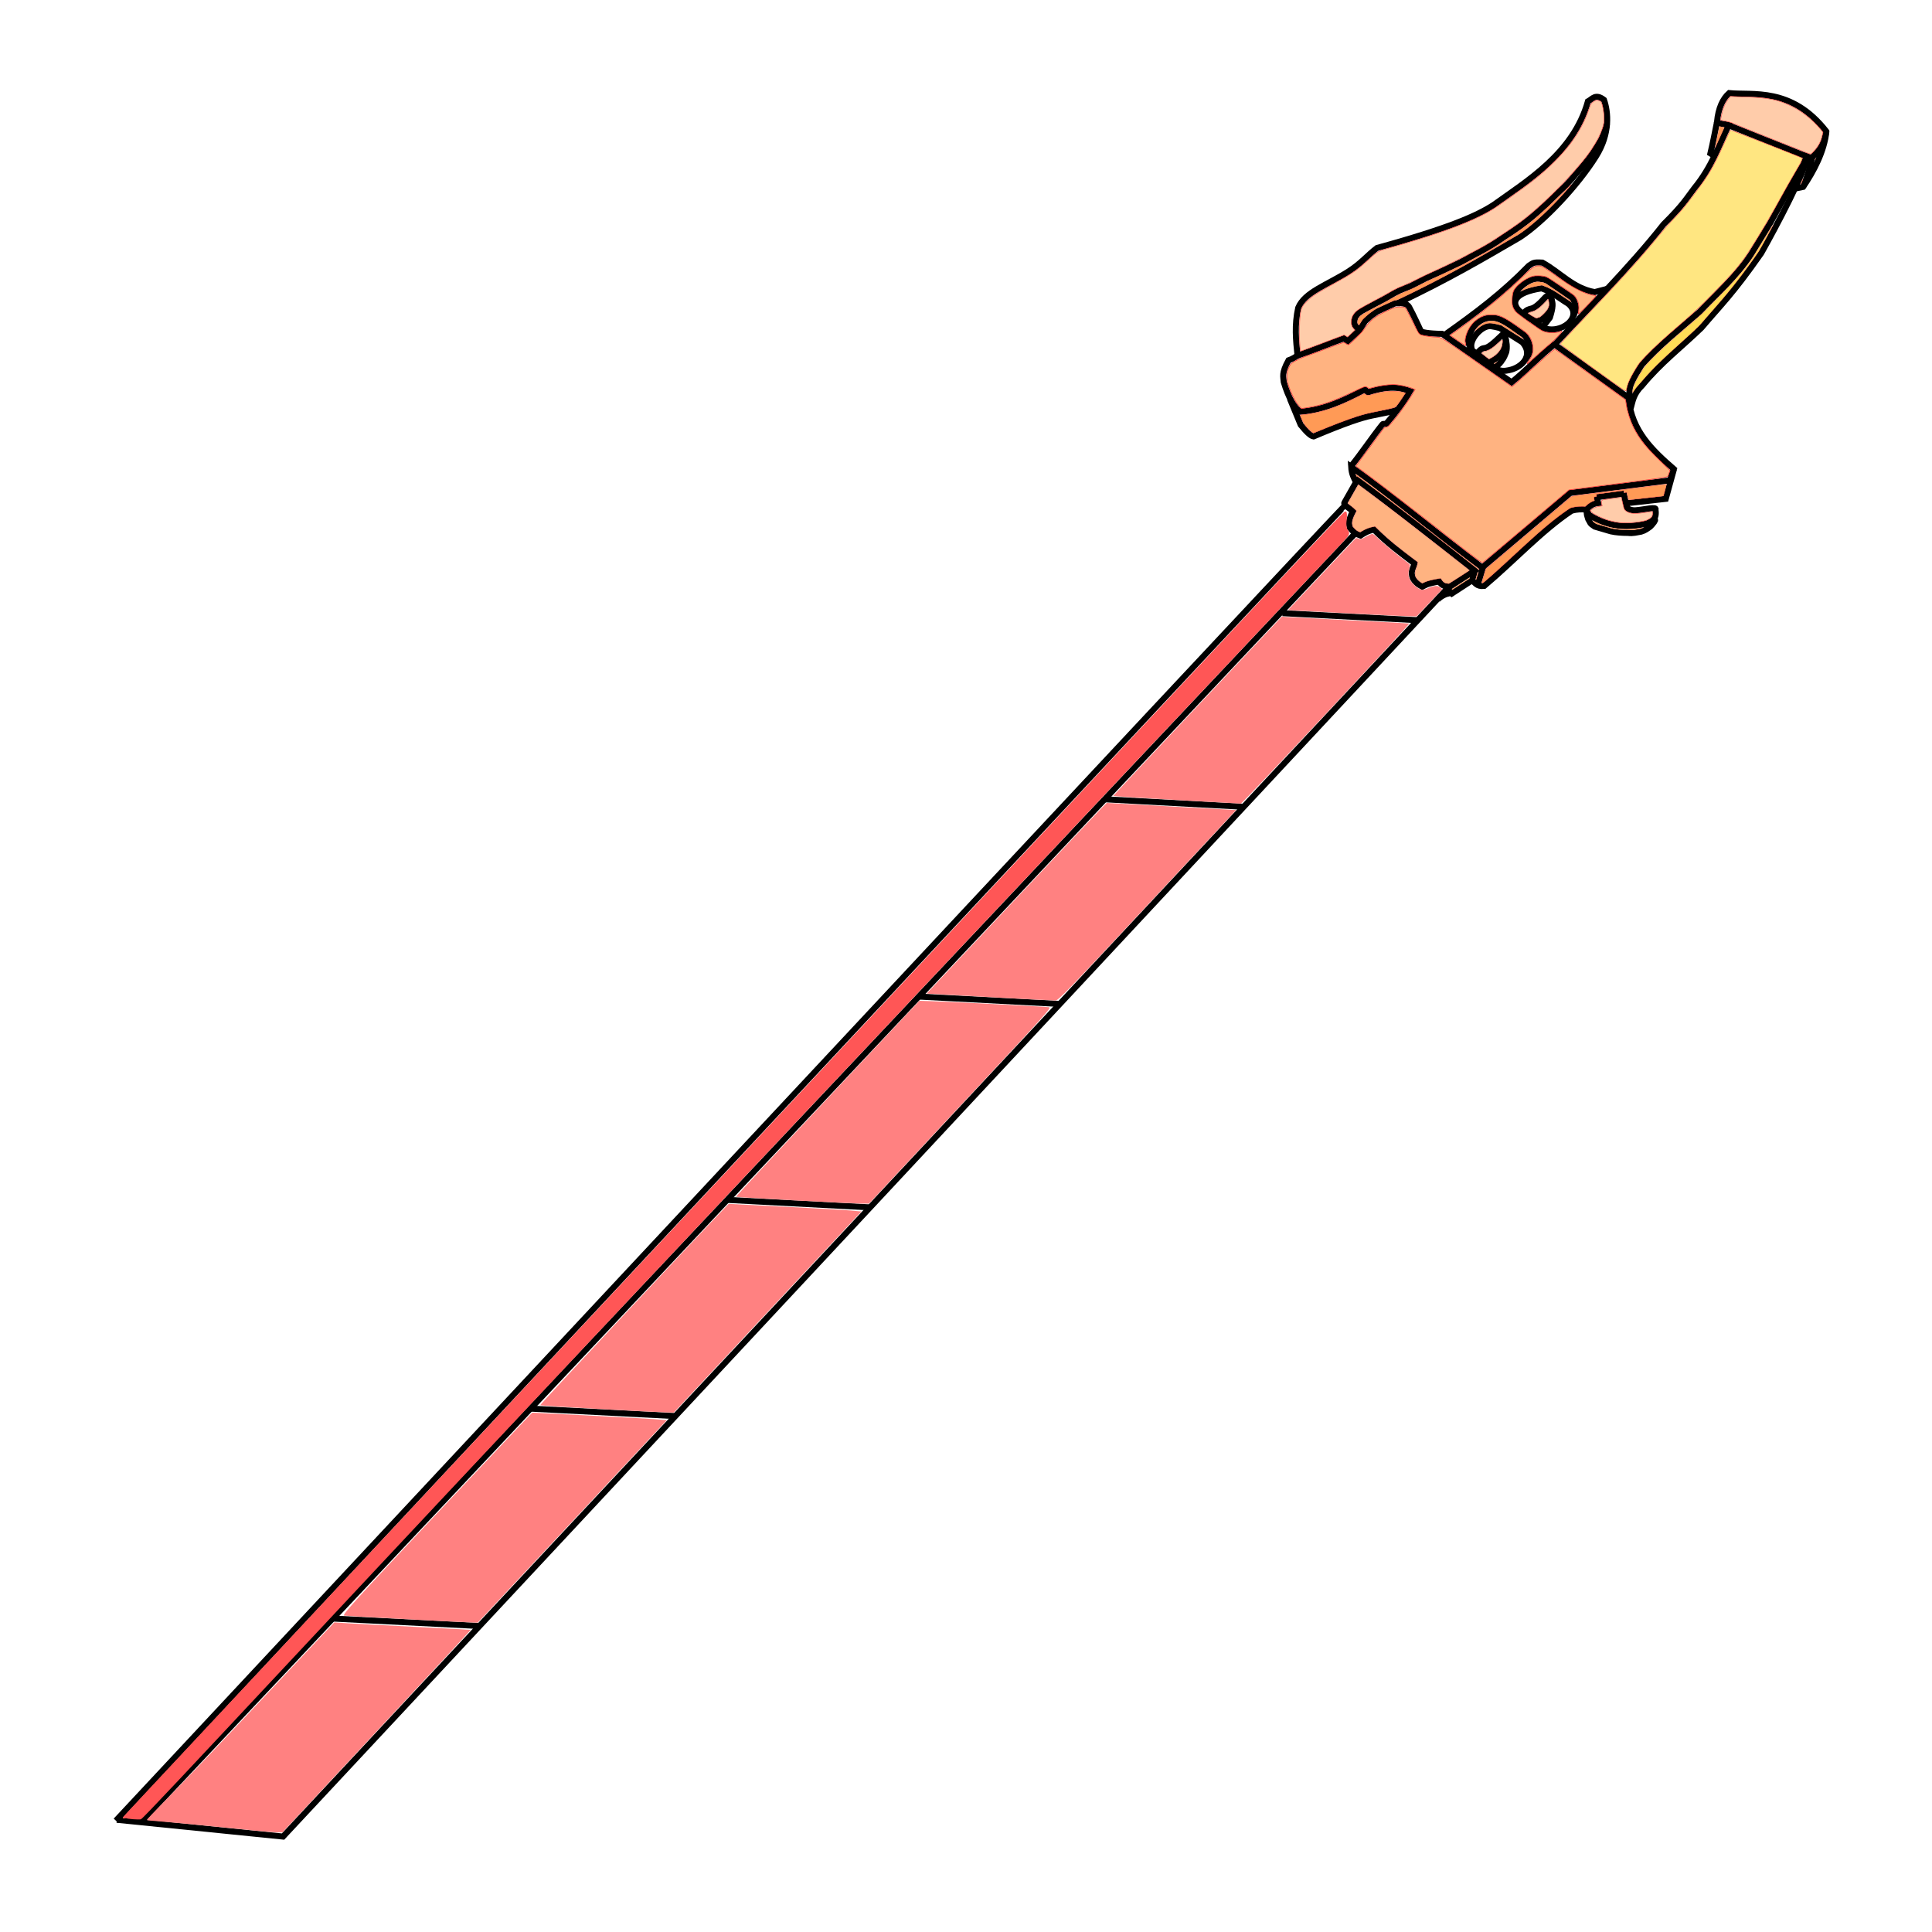 <?xml version="1.0" encoding="UTF-8" standalone="no"?>
<!-- Created with Inkscape (http://www.inkscape.org/) -->

<svg
   xmlns:dc="http://purl.org/dc/elements/1.1/"
   xmlns:cc="http://creativecommons.org/ns#"
   xmlns:rdf="http://www.w3.org/1999/02/22-rdf-syntax-ns#"
   xmlns:svg="http://www.w3.org/2000/svg"
   xmlns="http://www.w3.org/2000/svg"
   xmlns:xlink="http://www.w3.org/1999/xlink"
   xmlns:sodipodi="http://sodipodi.sourceforge.net/DTD/sodipodi-0.dtd"
   xmlns:inkscape="http://www.inkscape.org/namespaces/inkscape"
   viewBox="0 0 256 256"
   id="svg4166"
   version="1.1"
   inkscape:version="0.92.3 (2405546, 2018-03-11)"
   sodipodi:docname="titan_sword.svg">
  <style
     id="style3">
    svg { cursor: default; }
  </style>
  <defs
     id="defs4168">
    <inkscape:path-effect
       effect="powerstroke"
       id="path-effect1277"
       is_visible="true"
       offset_points="0,0.241 | 0.206,0.212 | 1,0.177"
       sort_points="true"
       interpolator_type="CubicBezierFit"
       interpolator_beta="0.2"
       start_linecap_type="butt"
       linejoin_type="extrp_arc"
       miter_limit="4"
       end_linecap_type="butt" />
    <inkscape:path-effect
       end_linecap_type="butt"
       miter_limit="4"
       linejoin_type="extrp_arc"
       start_linecap_type="butt"
       interpolator_beta="0.2"
       interpolator_type="CubicBezierFit"
       sort_points="true"
       offset_points="0,0.241 | 0.206,0.212 | 1,0.177"
       is_visible="true"
       id="path-effect1273"
       effect="powerstroke" />
    <inkscape:path-effect
       effect="powerstroke"
       id="path-effect1269"
       is_visible="true"
       offset_points="0,0.241 | 0.206,0.212 | 1,0.177"
       sort_points="true"
       interpolator_type="CubicBezierFit"
       interpolator_beta="0.2"
       start_linecap_type="butt"
       linejoin_type="extrp_arc"
       miter_limit="4"
       end_linecap_type="butt" />
    <inkscape:path-effect
       end_linecap_type="butt"
       miter_limit="4"
       linejoin_type="extrp_arc"
       start_linecap_type="butt"
       interpolator_beta="0.2"
       interpolator_type="CubicBezierFit"
       sort_points="true"
       offset_points="0,0.241 | 0.206,0.212 | 1,0.177"
       is_visible="true"
       id="path-effect1265"
       effect="powerstroke" />
    <inkscape:path-effect
       effect="powerstroke"
       id="path-effect1261"
       is_visible="true"
       offset_points="0,0.241 | 0.206,0.212 | 1,0.177"
       sort_points="true"
       interpolator_type="CubicBezierFit"
       interpolator_beta="0.2"
       start_linecap_type="butt"
       linejoin_type="extrp_arc"
       miter_limit="4"
       end_linecap_type="butt" />
    <inkscape:path-effect
       end_linecap_type="butt"
       miter_limit="4"
       linejoin_type="extrp_arc"
       start_linecap_type="butt"
       interpolator_beta="0.2"
       interpolator_type="CubicBezierFit"
       sort_points="true"
       offset_points="0,0.241 | 0.206,0.212 | 1,0.177"
       is_visible="true"
       id="path-effect1257"
       effect="powerstroke" />
    <inkscape:path-effect
       end_linecap_type="butt"
       miter_limit="4"
       linejoin_type="extrp_arc"
       start_linecap_type="butt"
       interpolator_beta="0.2"
       interpolator_type="CubicBezierFit"
       sort_points="true"
       offset_points="0,0.241 | 0.206,0.212 | 1,0.177"
       is_visible="true"
       id="path-effect1247"
       effect="powerstroke" />
    <inkscape:path-effect
       effect="powerstroke"
       id="path-effect1243"
       is_visible="true"
       offset_points="0,0.241 | 0.206,0.212 | 1,0.177"
       sort_points="true"
       interpolator_type="CubicBezierFit"
       interpolator_beta="0.2"
       start_linecap_type="butt"
       linejoin_type="extrp_arc"
       miter_limit="4"
       end_linecap_type="butt" />
    <inkscape:path-effect
       end_linecap_type="butt"
       miter_limit="4"
       linejoin_type="extrp_arc"
       start_linecap_type="butt"
       interpolator_beta="0.2"
       interpolator_type="CubicBezierFit"
       sort_points="true"
       offset_points="0,0.241 | 0.206,0.212 | 1,0.177"
       is_visible="true"
       id="path-effect1239"
       effect="powerstroke" />
    <inkscape:path-effect
       effect="powerstroke"
       id="path-effect1235"
       is_visible="true"
       offset_points="0,0.241 | 0.206,0.212 | 1,0.177"
       sort_points="true"
       interpolator_type="CubicBezierFit"
       interpolator_beta="0.2"
       start_linecap_type="butt"
       linejoin_type="extrp_arc"
       miter_limit="4"
       end_linecap_type="butt" />
    <inkscape:path-effect
       end_linecap_type="butt"
       miter_limit="4"
       linejoin_type="extrp_arc"
       start_linecap_type="butt"
       interpolator_beta="0.2"
       interpolator_type="CubicBezierFit"
       sort_points="true"
       offset_points="0,0.241 | 0.206,0.212 | 1,0.177"
       is_visible="true"
       id="path-effect1231"
       effect="powerstroke" />
    <inkscape:path-effect
       effect="powerstroke"
       id="path-effect1227"
       is_visible="true"
       offset_points="0,0.241 | 0.206,0.212 | 1,0.177"
       sort_points="true"
       interpolator_type="CubicBezierFit"
       interpolator_beta="0.2"
       start_linecap_type="butt"
       linejoin_type="extrp_arc"
       miter_limit="4"
       end_linecap_type="butt" />
    <inkscape:path-effect
       effect="powerstroke"
       id="path-effect1177"
       is_visible="true"
       offset_points="0,0.148 | 0.377,0.404 | 0.601,0.486"
       sort_points="true"
       interpolator_type="CubicBezierFit"
       interpolator_beta="0.2"
       start_linecap_type="butt"
       linejoin_type="extrp_arc"
       miter_limit="4"
       end_linecap_type="butt" />
    <inkscape:path-effect
       effect="powerstroke"
       id="path-effect1175"
       is_visible="true"
       offset_points="0.2,0.506 | 0.788,0.413 | 1,0.148"
       sort_points="true"
       interpolator_type="CubicBezierFit"
       interpolator_beta="0.2"
       start_linecap_type="butt"
       linejoin_type="extrp_arc"
       miter_limit="4"
       end_linecap_type="butt" />
    <inkscape:path-effect
       effect="powerstroke"
       id="path-effect1050"
       is_visible="true"
       offset_points="0.2,0.506 | 2.044,0.566 | 4,0.121"
       sort_points="true"
       interpolator_type="CubicBezierFit"
       interpolator_beta="0.2"
       start_linecap_type="butt"
       linejoin_type="extrp_arc"
       miter_limit="4"
       end_linecap_type="butt" />
    <inkscape:path-effect
       effect="powerstroke"
       id="path-effect1046"
       is_visible="true"
       offset_points="0,0.075 | 0.5,0.506 | 0.8,0.506"
       sort_points="true"
       interpolator_type="CubicBezierFit"
       interpolator_beta="0.2"
       start_linecap_type="butt"
       linejoin_type="extrp_arc"
       miter_limit="4"
       end_linecap_type="butt" />
    <inkscape:path-effect
       effect="powerstroke"
       id="path-effect988"
       is_visible="true"
       offset_points="0,0.476 | 0.667,0.341 | 1,0.219"
       sort_points="true"
       interpolator_type="CubicBezierFit"
       interpolator_beta="0.2"
       start_linecap_type="butt"
       linejoin_type="extrp_arc"
       miter_limit="4"
       end_linecap_type="butt" />
    <inkscape:path-effect
       end_linecap_type="butt"
       miter_limit="4"
       linejoin_type="extrp_arc"
       start_linecap_type="butt"
       interpolator_beta="0.2"
       interpolator_type="CubicBezierFit"
       sort_points="true"
       offset_points="0,0.489 | 0.546,0.288 | 1,0.004"
       is_visible="true"
       id="path-effect980"
       effect="powerstroke" />
    <inkscape:path-effect
       effect="powerstroke"
       id="path-effect956"
       is_visible="true"
       offset_points="0,0.483 | 0.546,0.285 | 1,0.495"
       sort_points="true"
       interpolator_type="CubicBezierFit"
       interpolator_beta="0.2"
       start_linecap_type="butt"
       linejoin_type="extrp_arc"
       miter_limit="4"
       end_linecap_type="butt" />
    <inkscape:path-effect
       end_linecap_type="butt"
       miter_limit="4"
       linejoin_type="extrp_arc"
       start_linecap_type="butt"
       interpolator_beta="0.2"
       interpolator_type="CubicBezierFit"
       sort_points="true"
       offset_points="0,0.249 | 0.5,0.5 | 1,0.239"
       is_visible="true"
       id="path-effect1539"
       effect="powerstroke" />
    <inkscape:path-effect
       effect="powerstroke"
       id="path-effect1535"
       is_visible="true"
       offset_points="0,0.249 | 0.5,0.5 | 1,0.239"
       sort_points="true"
       interpolator_type="CubicBezierFit"
       interpolator_beta="0.2"
       start_linecap_type="butt"
       linejoin_type="extrp_arc"
       miter_limit="4"
       end_linecap_type="butt" />
    <inkscape:path-effect
       effect="powerstroke"
       id="path-effect1530"
       is_visible="true"
       offset_points="0,0.063 | 0.578,0.03 | 1,0.016"
       sort_points="true"
       interpolator_type="CubicBezierFit"
       interpolator_beta="0.2"
       start_linecap_type="butt"
       linejoin_type="extrp_arc"
       miter_limit="4"
       end_linecap_type="butt" />
    <inkscape:path-effect
       effect="powerstroke"
       id="path-effect1502"
       is_visible="true"
       offset_points="0,0.38 | 0.582,0.149 | 1,0.044"
       sort_points="true"
       interpolator_type="CubicBezierFit"
       interpolator_beta="0.2"
       start_linecap_type="butt"
       linejoin_type="extrp_arc"
       miter_limit="4"
       end_linecap_type="butt" />
    <inkscape:path-effect
       end_linecap_type="butt"
       miter_limit="4"
       linejoin_type="extrp_arc"
       start_linecap_type="butt"
       interpolator_beta="0.2"
       interpolator_type="CubicBezierFit"
       sort_points="true"
       offset_points="0,0.086 | 0.471,0.62 | 1,0.1"
       is_visible="true"
       id="path-effect1482"
       effect="powerstroke" />
    <inkscape:path-effect
       effect="powerstroke"
       id="path-effect1478"
       is_visible="true"
       offset_points="0,0.071 | 0.471,0.514 | 1,0.083"
       sort_points="true"
       interpolator_type="CubicBezierFit"
       interpolator_beta="0.2"
       start_linecap_type="butt"
       linejoin_type="extrp_arc"
       miter_limit="4"
       end_linecap_type="butt" />
    <inkscape:path-effect
       effect="powerstroke"
       id="path-effect1012"
       is_visible="true"
       offset_points="0.009,0.369 | 0.5,0.583 | 1,0.269"
       sort_points="true"
       interpolator_type="CubicBezierFit"
       interpolator_beta="0.2"
       start_linecap_type="butt"
       linejoin_type="extrp_arc"
       miter_limit="4"
       end_linecap_type="butt" />
    <inkscape:path-effect
       effect="powerstroke"
       id="path-effect1006"
       is_visible="true"
       offset_points="0.042,0.374 | 0.518,0.897 | 1,0.247"
       sort_points="true"
       interpolator_type="CubicBezierFit"
       interpolator_beta="0.2"
       start_linecap_type="butt"
       linejoin_type="extrp_arc"
       miter_limit="4"
       end_linecap_type="butt" />
    <inkscape:path-effect
       effect="powerstroke"
       id="path-effect975"
       is_visible="true"
       offset_points="0,0.197 | 0.527,0.252 | 1,0.523"
       sort_points="true"
       interpolator_type="CubicBezierFit"
       interpolator_beta="0.2"
       start_linecap_type="butt"
       linejoin_type="extrp_arc"
       miter_limit="4"
       end_linecap_type="butt" />
    <linearGradient
       inkscape:collect="always"
       id="innoGrad1">
      <stop
         style="stop-color:#de8787;stop-opacity:1;"
         offset="0"
         id="stop6697" />
      <stop
         id="stop6707"
         offset="0.042"
         style="stop-color:#e9afaf;stop-opacity:1" />
      <stop
         style="stop-color:#ffaaaa;stop-opacity:1"
         offset="0.095"
         id="stop6729" />
      <stop
         style="stop-color:#ffd5d5;stop-opacity:1"
         offset="0.172"
         id="stop6709" />
      <stop
         id="stop6711"
         offset="0.241"
         style="stop-color:#ffaaaa;stop-opacity:1" />
      <stop
         style="stop-color:#ffd5d5;stop-opacity:1"
         offset="0.315"
         id="stop6725" />
      <stop
         style="stop-color:#e9afaf;stop-opacity:1"
         offset="0.386"
         id="stop6713" />
      <stop
         id="stop6731"
         offset="0.46"
         style="stop-color:#ffd5d5;stop-opacity:1" />
      <stop
         style="stop-color:#f2c0c0;stop-opacity:1;"
         offset="0.533"
         id="stop6733" />
      <stop
         id="stop6715"
         offset="0.603"
         style="stop-color:#ffd5d5;stop-opacity:1" />
      <stop
         style="stop-color:#ffbebe;stop-opacity:1;"
         offset="0.674"
         id="stop6735" />
      <stop
         style="stop-color:#ffd5d5;stop-opacity:1"
         offset="0.746"
         id="stop6719" />
      <stop
         id="stop6737"
         offset="0.821"
         style="stop-color:#ffaaaa;stop-opacity:1" />
      <stop
         style="stop-color:#ffd5d5;stop-opacity:1"
         offset="0.888"
         id="stop6717" />
      <stop
         style="stop-color:#ffaaaa;stop-opacity:1"
         offset="1"
         id="stop6699" />
    </linearGradient>
    <inkscape:path-effect
       effect="powerstroke"
       id="path-effect4197"
       is_visible="true"
       offset_points="0,0.551"
       sort_points="true"
       interpolator_type="CubicBezierJohan"
       interpolator_beta="0.2"
       start_linecap_type="zerowidth"
       linejoin_type="round"
       miter_limit="4"
       end_linecap_type="zerowidth"
       cusp_linecap_type="round" />
    <inkscape:path-effect
       effect="powerstroke"
       id="path-effect4183"
       is_visible="true"
       offset_points="0,0.555"
       sort_points="true"
       interpolator_type="CubicBezierJohan"
       interpolator_beta="0.2"
       start_linecap_type="zerowidth"
       linejoin_type="round"
       miter_limit="4"
       end_linecap_type="zerowidth"
       cusp_linecap_type="round" />
    <inkscape:path-effect
       effect="powerstroke"
       id="path-effect4416"
       is_visible="true"
       offset_points="0.085,0.507"
       sort_points="true"
       interpolator_type="Linear"
       interpolator_beta="0.2"
       start_linecap_type="zerowidth"
       linejoin_type="round"
       miter_limit="4"
       end_linecap_type="zerowidth"
       cusp_linecap_type="round" />
    <inkscape:path-effect
       effect="powerstroke"
       id="path-effect4202"
       is_visible="true"
       offset_points="0,0.5"
       sort_points="true"
       interpolator_type="Linear"
       interpolator_beta="0.2"
       start_linecap_type="zerowidth"
       linejoin_type="round"
       miter_limit="4"
       end_linecap_type="zerowidth"
       cusp_linecap_type="round" />
    <inkscape:path-effect
       effect="powerstroke"
       id="path-effect4610"
       is_visible="true"
       offset_points="0.09,0.146"
       sort_points="true"
       interpolator_type="Linear"
       interpolator_beta="0.2"
       start_linecap_type="zerowidth"
       linejoin_type="round"
       miter_limit="4"
       end_linecap_type="zerowidth"
       cusp_linecap_type="round" />
    <inkscape:path-effect
       effect="powerstroke"
       id="path-effect4606"
       is_visible="true"
       offset_points="0.293,0.126"
       sort_points="true"
       interpolator_type="Linear"
       interpolator_beta="0.2"
       start_linecap_type="zerowidth"
       linejoin_type="round"
       miter_limit="4"
       end_linecap_type="zerowidth"
       cusp_linecap_type="round" />
    <inkscape:path-effect
       effect="powerstroke"
       id="path-effect4584-7"
       is_visible="true"
       offset_points="0.529,0.215"
       sort_points="true"
       interpolator_type="Linear"
       interpolator_beta="0.2"
       start_linecap_type="zerowidth"
       linejoin_type="round"
       miter_limit="4"
       end_linecap_type="zerowidth"
       cusp_linecap_type="round" />
    <inkscape:path-effect
       effect="powerstroke"
       id="path-effect4584"
       is_visible="true"
       offset_points="0.529,0.215"
       sort_points="true"
       interpolator_type="Linear"
       interpolator_beta="0.2"
       start_linecap_type="zerowidth"
       linejoin_type="round"
       miter_limit="4"
       end_linecap_type="zerowidth"
       cusp_linecap_type="round" />
    <inkscape:path-effect
       effect="powerstroke"
       id="path-effect4584-79"
       is_visible="true"
       offset_points="0.529,0.215"
       sort_points="true"
       interpolator_type="Linear"
       interpolator_beta="0.2"
       start_linecap_type="zerowidth"
       linejoin_type="round"
       miter_limit="4"
       end_linecap_type="zerowidth"
       cusp_linecap_type="round" />
    <inkscape:path-effect
       effect="powerstroke"
       id="path-effect4584-7-5"
       is_visible="true"
       offset_points="0.529,0.215"
       sort_points="true"
       interpolator_type="Linear"
       interpolator_beta="0.2"
       start_linecap_type="zerowidth"
       linejoin_type="round"
       miter_limit="4"
       end_linecap_type="zerowidth"
       cusp_linecap_type="round" />
    <inkscape:path-effect
       effect="powerstroke"
       id="path-effect4606-3"
       is_visible="true"
       offset_points="0.293,0.126"
       sort_points="true"
       interpolator_type="Linear"
       interpolator_beta="0.2"
       start_linecap_type="zerowidth"
       linejoin_type="round"
       miter_limit="4"
       end_linecap_type="zerowidth"
       cusp_linecap_type="round" />
    <inkscape:path-effect
       effect="powerstroke"
       id="path-effect4610-4"
       is_visible="true"
       offset_points="0.09,0.146"
       sort_points="true"
       interpolator_type="Linear"
       interpolator_beta="0.2"
       start_linecap_type="zerowidth"
       linejoin_type="round"
       miter_limit="4"
       end_linecap_type="zerowidth"
       cusp_linecap_type="round" />
    <inkscape:path-effect
       effect="powerstroke"
       id="path-effect4183-8"
       is_visible="true"
       offset_points="0.037,0.349"
       sort_points="true"
       interpolator_type="CubicBezierJohan"
       interpolator_beta="0.2"
       start_linecap_type="zerowidth"
       linejoin_type="round"
       miter_limit="4"
       end_linecap_type="zerowidth"
       cusp_linecap_type="round" />
    <inkscape:path-effect
       effect="powerstroke"
       id="path-effect4183-4"
       is_visible="true"
       offset_points="0.012,0.413"
       sort_points="true"
       interpolator_type="CubicBezierJohan"
       interpolator_beta="0.2"
       start_linecap_type="zerowidth"
       linejoin_type="round"
       miter_limit="4"
       end_linecap_type="zerowidth"
       cusp_linecap_type="round" />
    <inkscape:path-effect
       effect="powerstroke"
       id="path-effect4183-4-5"
       is_visible="true"
       offset_points="0.012,0.413"
       sort_points="true"
       interpolator_type="CubicBezierJohan"
       interpolator_beta="0.2"
       start_linecap_type="zerowidth"
       linejoin_type="round"
       miter_limit="4"
       end_linecap_type="zerowidth"
       cusp_linecap_type="round" />
    <inkscape:path-effect
       effect="powerstroke"
       id="path-effect4183-4-5-7"
       is_visible="true"
       offset_points="0.013,0.262"
       sort_points="true"
       interpolator_type="CubicBezierJohan"
       interpolator_beta="0.2"
       start_linecap_type="zerowidth"
       linejoin_type="round"
       miter_limit="4"
       end_linecap_type="zerowidth"
       cusp_linecap_type="round" />
    <inkscape:path-effect
       effect="powerstroke"
       id="path-effect4183-4-5-7-7"
       is_visible="true"
       offset_points="0.013,0.278"
       sort_points="true"
       interpolator_type="CubicBezierJohan"
       interpolator_beta="0.2"
       start_linecap_type="zerowidth"
       linejoin_type="round"
       miter_limit="4"
       end_linecap_type="zerowidth"
       cusp_linecap_type="round" />
    <inkscape:path-effect
       effect="powerstroke"
       id="path-effect4183-4-5-8"
       is_visible="true"
       offset_points="0.012,0.413"
       sort_points="true"
       interpolator_type="CubicBezierJohan"
       interpolator_beta="0.2"
       start_linecap_type="zerowidth"
       linejoin_type="round"
       miter_limit="4"
       end_linecap_type="zerowidth"
       cusp_linecap_type="round" />
    <inkscape:path-effect
       effect="powerstroke"
       id="path-effect4183-4-0"
       is_visible="true"
       offset_points="0.012,0.413"
       sort_points="true"
       interpolator_type="CubicBezierJohan"
       interpolator_beta="0.2"
       start_linecap_type="zerowidth"
       linejoin_type="round"
       miter_limit="4"
       end_linecap_type="zerowidth"
       cusp_linecap_type="round" />
    <inkscape:path-effect
       effect="powerstroke"
       id="path-effect4183-4-9"
       is_visible="true"
       offset_points="0.012,0.413"
       sort_points="true"
       interpolator_type="CubicBezierJohan"
       interpolator_beta="0.2"
       start_linecap_type="zerowidth"
       linejoin_type="round"
       miter_limit="4"
       end_linecap_type="zerowidth"
       cusp_linecap_type="round" />
    <inkscape:path-effect
       effect="powerstroke"
       id="path-effect4183-4-51"
       is_visible="true"
       offset_points="0.012,0.413"
       sort_points="true"
       interpolator_type="CubicBezierJohan"
       interpolator_beta="0.2"
       start_linecap_type="zerowidth"
       linejoin_type="round"
       miter_limit="4"
       end_linecap_type="zerowidth"
       cusp_linecap_type="round" />
    <inkscape:path-effect
       effect="powerstroke"
       id="path-effect4183-4-51-4"
       is_visible="true"
       offset_points="0.012,0.326"
       sort_points="true"
       interpolator_type="CubicBezierJohan"
       interpolator_beta="0.2"
       start_linecap_type="zerowidth"
       linejoin_type="round"
       miter_limit="4"
       end_linecap_type="zerowidth"
       cusp_linecap_type="round" />
    <inkscape:path-effect
       effect="powerstroke"
       id="path-effect4183-4-51-4-6"
       is_visible="true"
       offset_points="0.012,0.373"
       sort_points="true"
       interpolator_type="CubicBezierJohan"
       interpolator_beta="0.2"
       start_linecap_type="zerowidth"
       linejoin_type="round"
       miter_limit="4"
       end_linecap_type="zerowidth"
       cusp_linecap_type="round" />
    <inkscape:path-effect
       effect="powerstroke"
       id="path-effect4183-4-0-6"
       is_visible="true"
       offset_points="0.012,0.415"
       sort_points="true"
       interpolator_type="CubicBezierJohan"
       interpolator_beta="0.2"
       start_linecap_type="zerowidth"
       linejoin_type="round"
       miter_limit="4"
       end_linecap_type="zerowidth"
       cusp_linecap_type="round" />
    <inkscape:path-effect
       effect="powerstroke"
       id="path-effect4183-4-0-8"
       is_visible="true"
       offset_points="0.013,0.261"
       sort_points="true"
       interpolator_type="CubicBezierJohan"
       interpolator_beta="0.2"
       start_linecap_type="zerowidth"
       linejoin_type="round"
       miter_limit="4"
       end_linecap_type="zerowidth"
       cusp_linecap_type="round" />
    <inkscape:path-effect
       effect="powerstroke"
       id="path-effect4183-4-0-8-8"
       is_visible="true"
       offset_points="0.005,0.178"
       sort_points="true"
       interpolator_type="CubicBezierJohan"
       interpolator_beta="0.2"
       start_linecap_type="zerowidth"
       linejoin_type="round"
       miter_limit="4"
       end_linecap_type="zerowidth"
       cusp_linecap_type="round" />
    <linearGradient
       inkscape:collect="always"
       xlink:href="#innoGrad1"
       id="linearGradient7599"
       x1="14.416"
       y1="224.698"
       x2="246.873"
       y2="224.698"
       gradientUnits="userSpaceOnUse"
       gradientTransform="translate(-1.194,4.51)" />
    <linearGradient
       inkscape:collect="always"
       xlink:href="#innoGrad1"
       id="linearGradient7727"
       gradientUnits="userSpaceOnUse"
       gradientTransform="matrix(0.768,0,0,1,32.665,1.815)"
       x1="14.416"
       y1="224.698"
       x2="246.873"
       y2="224.698" />
  </defs>
  <sodipodi:namedview
     id="base"
     pagecolor="#ffffff"
     bordercolor="#666666"
     borderopacity="1.0"
     inkscape:pageopacity="0.0"
     inkscape:pageshadow="2"
     inkscape:zoom="2.7488195"
     inkscape:cx="139.22823"
     inkscape:cy="108.18344"
     inkscape:document-units="px"
     inkscape:current-layer="layer3"
     showgrid="false"
     units="px"
     inkscape:window-width="1920"
     inkscape:window-height="1001"
     inkscape:window-x="-9"
     inkscape:window-y="-9"
     inkscape:window-maximized="1"
     showguides="true"
     inkscape:measure-start="0,0"
     inkscape:measure-end="0,0"
     inkscape:snap-global="false">
    <inkscape:grid
       type="xygrid"
       id="grid2246" />
  </sodipodi:namedview>
  <g
     inkscape:groupmode="layer"
     id="layer3"
     inkscape:label="Layer 2"
     style="display:inline;opacity:1">
    <g
       id="g1319"
       transform="matrix(0.427,0,0,0.427,136.574,10.412)" />
    <path
       transform="matrix(0.427,0,0,0.427,136.574,10.412)"
       sodipodi:nodetypes="cccccccccccccccccccccccccccccccscc"
       inkscape:connector-curvature="0"
       id="path919"
       d="m 100.727,124.116 c 11.239,8.156 27.161,20.777 37.077,28.545 l -7.708,4.985 c -1.141,-0.018 -2.285,0.004 -3.35,-1.573 -3.846,0.647 -4.227,1.117 -5.259,1.62 -1.502,-0.804 -2.387,-1.671 -2.878,-2.578 -0.902,-2.195 0.112,-3.058 0.479,-4.657 -4.236,-3.212 -8.489,-6.333 -12.56,-10.492 -1.982,0.394 -3.067,1.115 -4.167,1.83 -0.952,-0.431 -1.658,-0.294 -3.347,-2.425 -0.184,-1.103 -0.713,-1.799 0.951,-5.074 -0.877,-0.889 -3.01,-2.025 -2.632,-2.667 l 3.622,-6.382 c -0.675,-1.28 -1.374,-2.518 -1.504,-4.759 13.991,10.101 24.629,19.098 40.672,31.248 l 27.341,-23.158 30.867,-3.906 1.238,-3.508 c -6.683,-5.823 -13.091,-11.849 -14.034,-21.925 0.862,-2.863 -1.218,-2.158 4.05,-10.366 5.394,-6.07 11.841,-11.137 17.973,-16.504 5.364,-5.696 11.04,-10.53 15.874,-17.694 l 6.129,-10.003 c 13.805,-25.228 8.568,-14.15 11.219,-20.57 1.209,0.388 1.657,0.765 2.008,0.023 2.796,-2.616 3.546,-4.549 4.062,-7.779 C 236.019,2.495 223.927,5.265 216.734,4.504 c -2.022,1.809 -3.337,4.671 -3.756,8.868 0.719,0.829 2.785,0.737 3.642,1.054 -3.158,6.546 -5.37,13.126 -10.668,19.568 -2.369,3.09 -3.317,5.041 -9.575,11.247 -5.326,6.774 -11.435,13.556 -17.537,20.086 -5.627,6.021 -11.247,11.827 -16.24,17.212 l 22.847,16.454"
       style="display:inline;opacity:1;fill:none;stroke:#000000;stroke-width:1.873;stroke-linecap:butt;stroke-linejoin:miter;stroke-miterlimit:4;stroke-dasharray:none;stroke-opacity:1" />
    <path
       transform="matrix(0.427,0,0,0.427,136.574,10.412)"
       sodipodi:nodetypes="cccccccsccccsccccccscssc"
       inkscape:connector-curvature="0"
       id="path921"
       d="m 162.783,82.276 c -5.414,4.298 -8.888,8.186 -13.549,11.979 L 127.669,79.22 c -4.339,-0.047 -6.91,-0.577 -6.653,-0.971 -1.172,-2.413 -1.965,-4.346 -3.568,-7.304 -0.743,-1.394 -2.418,-1.101 -3.24,-1.401 15.369,-7.317 25.83,-13.456 37.561,-20.283 7.582,-4.952 18.02,-16.136 23.649,-25.121 4.491,-7.167 3.8,-13.796 2.479,-17.538 -2.657,-2.04 -3.577,-0.262 -4.983,0.476 -4.512,16.135 -19.014,24.759 -29.339,32.177 -5.1,3.279 -13.588,7.124 -36.1,13.307 -2.92,2.216 -4.985,4.82 -8.787,7.247 -6.65,4.246 -13.624,6.41 -15.676,11.32 -1.203,5.35 -0.712,10.088 -0.215,14.825 -0.473,0.299 -1.309,0.945 -2.804,1.487 -2.251,4.096 -1.553,5.094 -1.465,6.732 1.413,4.769 3.312,8.148 5.219,9.199 7.235,-0.557 13.598,-3.532 19.842,-6.835 0.454,-0.073 0.77,0.91 1.175,0.78 7.494,-2.393 10.674,-1.106 12.968,-0.32 -2.114,3.638 -4.64,6.905 -7.324,10.032 -0.255,0.297 -0.993,-0.037 -1.237,0.268 -3.245,4.063 -6.496,8.967 -9.916,13.195"
       style="display:inline;opacity:1;fill:none;stroke:#000000;stroke-width:1.873;stroke-linecap:butt;stroke-linejoin:miter;stroke-miterlimit:4;stroke-dasharray:none;stroke-opacity:1" />
    <path
       transform="matrix(0.427,0,0,0.427,136.574,10.412)"
       sodipodi:nodetypes="cccccccsccscccc"
       inkscape:connector-curvature="0"
       id="path923"
       d="m 129.761,157.489 c 0.155,0.905 -0.381,1.593 0.838,2.362 l 6.322,-4.111 c 1.106,0.685 1.391,1.962 3.806,1.703 9.152,-7.698 17.894,-17.231 27.138,-23.355 1.642,-0.451 3.124,-0.491 4.529,-0.332 l 0.868,1.634 c 6.35,4.041 12.173,3.823 16.444,2.988 1.58,-0.309 1.706,-0.287 3.14,-1.152 1.056,-0.762 1.277,-1.979 1.03,-3.449 0.506,-1.085 -3.366,-0.01 -6.157,0.182 -1.31,0.09 -2.289,-0.393 -2.635,-0.691 l -0.319,-1.473 12.302,-1.379 2.52,-9.16"
       style="display:inline;opacity:1;fill:none;stroke:#000000;stroke-width:1.873;stroke-linecap:butt;stroke-linejoin:miter;stroke-miterlimit:4;stroke-dasharray:none;stroke-opacity:1" />
    <path
       transform="matrix(0.427,0,0,0.427,136.574,10.412)"
       sodipodi:nodetypes="cc"
       inkscape:connector-curvature="0"
       id="path925"
       d="m 183.973,128.56 1.078,4.801"
       style="display:inline;opacity:1;fill:none;stroke:#000000;stroke-width:1.873;stroke-linecap:butt;stroke-linejoin:miter;stroke-miterlimit:4;stroke-dasharray:none;stroke-opacity:1" />
    <path
       transform="matrix(0.427,0,0,0.427,136.574,10.412)"
       sodipodi:nodetypes="ccc"
       inkscape:connector-curvature="0"
       id="path929"
       d="m 175.628,129.657 0.465,2.058 c -1.668,0.18 -2.765,0.96 -3.857,2.374"
       style="display:inline;opacity:1;fill:none;stroke:#000000;stroke-width:1.873;stroke-linecap:butt;stroke-linejoin:miter;stroke-miterlimit:4;stroke-dasharray:none;stroke-opacity:1" />
    <path
       transform="matrix(0.427,0,0,0.427,136.574,10.412)"
       sodipodi:nodetypes="ccccc"
       inkscape:connector-curvature="0"
       id="path931"
       d="m 128.455,79.524 c 9.916,-7.028 17.871,-12.994 26.109,-21.425 1.343,-0.835 1.221,-1.184 4.225,-0.992 5.489,3.004 9.499,7.971 16.231,9.153 l 3.868,-1.003"
       style="display:inline;opacity:1;fill:none;stroke:#000000;stroke-width:1.873;stroke-linecap:butt;stroke-linejoin:miter;stroke-miterlimit:4;stroke-dasharray:none;stroke-opacity:1" />
    <path
       transform="matrix(0.427,0,0,0.427,136.574,10.412)"
       sodipodi:nodetypes="cssccscc"
       inkscape:connector-curvature="0"
       id="path936"
       d="m 136.948,84.293 c -0.129,-0.32 -0.261,-1.172 -0.24,-1.565 0.142,-2.649 3.679,-6.271 6.206,-5.878 0.801,0.125 1.752,0.301 2.709,0.575 l 6.95,4.402 c 3.587,4.026 -0.059,7.858 -4.207,8.675 -1.321,0.26 -2.357,0.366 -3.755,-0.342 -2.924,-1.951 -5.28,-4.169 -7.663,-5.867 z"
       style="display:inline;opacity:1;fill:none;stroke:#000000;stroke-width:1.873;stroke-linecap:butt;stroke-linejoin:miter;stroke-miterlimit:4;stroke-dasharray:none;stroke-opacity:1" />
    <path
       transform="matrix(0.427,0,0,0.427,136.574,10.412)"
       sodipodi:nodetypes="csccscc"
       inkscape:connector-curvature="0"
       id="path953"
       d="m 138.405,85.353 c 0.529,-0.459 1.263,-1.641 2.276,-1.707 1.329,-0.086 2.883,-1.501 5.373,-3.882 0.285,-0.3 0.602,-0.512 1.013,-0.464 0.829,3.2 -0.044,5.829 -3.059,7.838 -0.371,0.247 -1.416,0.738 -1.808,1.026 -1.476,-0.898 -2.382,-1.794 -3.794,-2.812 z"
       style="display:inline;opacity:1;fill:none;stroke:#000000;stroke-width:1.873;stroke-linecap:butt;stroke-linejoin:miter;stroke-miterlimit:4;stroke-dasharray:none;stroke-opacity:1" />
    <path
       transform="matrix(0.427,0,0,0.427,136.574,10.412)"
       sodipodi:nodetypes="ccccc"
       inkscape:connector-curvature="0"
       id="path972"
       d="m 186.184,102.369 c 0.642,-2.291 0.814,-4.49 3.599,-7.201 5.744,-6.982 12.23,-11.908 18.353,-17.839 5.933,-6.99 9.724,-10.512 18.568,-23.183 4.29,-7.579 14.366,-26.491 14.137,-30.052"
       style="display:inline;opacity:1;fill:none;stroke:#000000;stroke-width:1.873;stroke-linecap:butt;stroke-linejoin:miter;stroke-miterlimit:4;stroke-dasharray:none;stroke-opacity:1" />
    <path
       transform="matrix(0.427,0,0,0.427,136.574,10.412)"
       sodipodi:nodetypes="ccccc"
       inkscape:connector-curvature="0"
       id="path936-7"
       d="m 151.726,72.183 c -2.714,-2.567 -1.895,-5.745 6.8,-7.096 3.502,1.213 5.934,3.408 8.285,4.766 4.847,4.107 -2.346,9.838 -7.934,7.422 z"
       style="display:inline;opacity:1;fill:none;stroke:#000000;stroke-width:1.873;stroke-linecap:butt;stroke-linejoin:miter;stroke-miterlimit:4;stroke-dasharray:none;stroke-opacity:1" />
    <path
       transform="matrix(0.427,0,0,0.427,136.574,10.412)"
       sodipodi:nodetypes="csccscc"
       inkscape:connector-curvature="0"
       id="path953-6"
       d="m 152.925,72.81 c 0.53,-0.46 0.707,-1.029 2.418,-1.437 1.195,-0.285 2.523,-1.49 4.336,-3.487 0.285,-0.3 1.078,-0.861 1.489,-0.813 0.947,3.003 1.311,4.483 -2.485,7.646 -0.411,0.343 -1.35,0.382 -1.831,0.736 -1.486,-0.884 -2.775,-1.249 -3.927,-2.644 z"
       style="display:inline;opacity:1;fill:none;stroke:#000000;stroke-width:1.873;stroke-linecap:butt;stroke-linejoin:miter;stroke-miterlimit:4;stroke-dasharray:none;stroke-opacity:1" />
    <path
       transform="matrix(0.427,0,0,0.427,136.574,10.412)"
       sodipodi:nodetypes="ccc"
       inkscape:connector-curvature="0"
       id="path992"
       d="m 246.924,16.273 c -0.657,6.42 -4.011,12.583 -7.242,17.34 l -2.418,0.501"
       style="display:inline;opacity:1;fill:none;stroke:#000000;stroke-width:1.873;stroke-linecap:butt;stroke-linejoin:miter;stroke-miterlimit:4;stroke-dasharray:none;stroke-opacity:1" />
    <path
       transform="matrix(0.427,0,0,0.427,136.574,10.412)"
       sodipodi:nodetypes="ccc"
       inkscape:connector-curvature="0"
       id="path994"
       d="m 212.961,13.517 c -0.654,3.256 -1.282,6.55 -2.035,9.712 l 1.155,0.696"
       style="display:inline;opacity:1;fill:none;stroke:#000000;stroke-width:1.873;stroke-linecap:butt;stroke-linejoin:miter;stroke-miterlimit:4;stroke-dasharray:none;stroke-opacity:1" />
    <path
       transform="matrix(0.427,0,0,0.427,136.574,10.412)"
       sodipodi:nodetypes="cc"
       inkscape:connector-curvature="0"
       id="path996"
       d="m 216.54,14.483 24.196,9.651"
       style="display:inline;opacity:1;fill:none;stroke:#000000;stroke-width:1.873;stroke-linecap:butt;stroke-linejoin:miter;stroke-miterlimit:4;stroke-dasharray:none;stroke-opacity:1" />
    <path
       transform="matrix(0.427,0,0,0.427,136.574,10.412)"
       sodipodi:nodetypes="cccccccccccccc"
       inkscape:connector-curvature="0"
       id="path998"
       d="m 172.493,134.216 0.116,1.139 0.145,0.538 0.239,0.799 0.705,1.271 0.39,0.4 c 0.416,0.267 0.725,0.485 0.983,0.678 l 4.953,1.459 c 1.633,0.36 3.443,0.48 5.339,0.483 1.487,0.213 2.757,-0.175 4.088,-0.393 1.169,-0.338 1.964,-0.953 2.787,-1.547 0.324,-0.305 0.709,-0.74 1.181,-1.361 l 0.322,-0.608 -0.026,-0.482"
       style="display:inline;opacity:1;fill:none;stroke:#000000;stroke-width:1.873;stroke-linecap:butt;stroke-linejoin:miter;stroke-miterlimit:4;stroke-dasharray:none;stroke-opacity:1" />
    <path
       transform="matrix(0.427,0,0,0.427,136.574,10.412)"
       sodipodi:nodetypes="cccccccccc"
       inkscape:connector-curvature="0"
       id="path1000"
       d="m 82.726,85.989 c 5.15,-1.73 9.636,-3.626 14.428,-5.355 l 1.261,0.797 3.642,-3.401 1.672,-2.69 1.782,-1.617 1.994,-1.415 2.619,-1.224 2.988,-1.357 1.532,0.004"
       style="display:inline;opacity:1;fill:none;stroke:#000000;stroke-width:1.873;stroke-linecap:butt;stroke-linejoin:miter;stroke-miterlimit:4;stroke-dasharray:none;stroke-opacity:1" />
    <path
       transform="matrix(0.427,0,0,0.427,136.574,10.412)"
       sodipodi:nodetypes="cccccccccccccccccccccccccccc"
       inkscape:connector-curvature="0"
       id="path1002"
       d="m 102.228,77.726 -0.577,-0.235 -0.505,-0.31 -0.512,-0.602 -0.223,-0.756 0.053,-0.806 0.212,-0.913 0.837,-1.089 1.121,-0.847 1.603,-0.874 3.135,-1.672 2.731,-1.428 2.605,-1.521 1.881,-0.957 3.402,-1.367 4.578,-2.348 4.667,-2.102 6.179,-2.926 c 4.301,-2.409 8.657,-4.389 13.164,-7.607 8.102,-5.174 10.535,-7.836 13.343,-10.308 l 4.326,-4.205 c 2.601,-2.293 4.651,-4.967 6.894,-7.497 l 1.928,-2.351 1.317,-1.803 1.817,-2.869 0.885,-1.5 c 0.549,-1.205 0.992,-2.388 1.611,-4.123 l 0.1,-0.676"
       style="display:inline;opacity:1;fill:none;stroke:#000000;stroke-width:1.873;stroke-linecap:butt;stroke-linejoin:miter;stroke-miterlimit:4;stroke-dasharray:none;stroke-opacity:1" />
    <path
       transform="matrix(0.427,0,0,0.427,136.574,10.412)"
       sodipodi:nodetypes="cccsc"
       inkscape:connector-curvature="0"
       id="path1004"
       d="m 80.425,99.332 3.346,8.114 c 1.976,2.453 3.219,3.495 3.98,3.607 10.137,-4.258 14.843,-5.807 18.151,-6.482 5.699,-1.163 5.942,-1.148 7.716,-1.74"
       style="display:inline;opacity:1;fill:none;stroke:#000000;stroke-width:1.873;stroke-linecap:butt;stroke-linejoin:miter;stroke-miterlimit:4;stroke-dasharray:none;stroke-opacity:1" />
    <path
       transform="matrix(0.427,0,0,0.427,136.574,10.412)"
       sodipodi:nodetypes="cccccccc"
       inkscape:connector-curvature="0"
       id="path1006"
       d="m 150.363,69.181 c 0.121,-2.135 -0.196,-2.509 1.255,-4.169 1.702,-1.601 3.495,-2.75 5.485,-2.919 0.462,-0.005 0.984,0.048 1.545,0.138 0.516,0.041 1.154,0.289 1.648,0.518 l 7.663,5.234 c 0.251,0.456 0.527,0.322 1.093,2.353 0.359,1.548 -0.278,2.36 -0.62,3.389"
       style="display:inline;opacity:1;fill:none;stroke:#000000;stroke-width:1.873;stroke-linecap:butt;stroke-linejoin:miter;stroke-miterlimit:4;stroke-dasharray:none;stroke-opacity:1" />
    <path
       transform="matrix(0.427,0,0,0.427,136.574,10.412)"
       sodipodi:nodetypes="ccc"
       inkscape:connector-curvature="0"
       id="path1008"
       d="m 158.901,76.997 c 0.531,-0.604 1.263,-1.535 2.207,-2.813 1.035,-3.328 0.995,-4.215 0.389,-6.215"
       style="display:inline;opacity:1;fill:none;stroke:#000000;stroke-width:1.873;stroke-linecap:butt;stroke-linejoin:miter;stroke-miterlimit:4;stroke-dasharray:none;stroke-opacity:1" />
    <path
       transform="matrix(0.427,0,0,0.427,136.574,10.412)"
       sodipodi:nodetypes="cccc"
       inkscape:connector-curvature="0"
       id="path1010"
       d="m 147.213,79.911 c 0.496,1.733 0.694,3.585 0.342,4.968 -0.952,2.481 -1.083,2.066 -1.58,2.981 -0.724,0.941 -1.326,1.374 -2.145,1.758"
       style="display:inline;opacity:1;fill:none;stroke:#000000;stroke-width:1.873;stroke-linecap:butt;stroke-linejoin:miter;stroke-miterlimit:4;stroke-dasharray:none;stroke-opacity:1" />
    <path
       transform="matrix(0.427,0,0,0.427,136.574,10.412)"
       sodipodi:nodetypes="ccscc"
       inkscape:connector-curvature="0"
       id="path1012"
       d="m 137.108,84.419 c -0.526,-0.476 -0.99,-1.082 -1.403,-3.207 0.933,-4.812 4.19,-6.838 6.948,-6.99 3.432,-0.19 6.56,2.779 10.405,5.326 1.389,1.395 3.061,4.848 0.464,7.555"
       style="display:inline;opacity:1;fill:none;stroke:#000000;stroke-width:1.873;stroke-linecap:butt;stroke-linejoin:miter;stroke-miterlimit:4;stroke-dasharray:none;stroke-opacity:1" />
    <path
       transform="matrix(0.427,0,0,0.427,136.574,10.412)"
       sodipodi:nodetypes="cc"
       inkscape:connector-curvature="0"
       id="path1020"
       d="m 242.439,24.652 c -0.596,3.016 -1.51,6.021 -2.77,9.014"
       style="display:inline;opacity:1;fill:none;stroke:#000000;stroke-width:1.873;stroke-linecap:butt;stroke-linejoin:miter;stroke-miterlimit:4;stroke-dasharray:none;stroke-opacity:1" />
    <path
       transform="matrix(0.427,0,0,0.427,136.574,10.412)"
       inkscape:connector-curvature="0"
       id="path1024"
       d="m 175.671,129.898 8.446,-1.13"
       style="display:inline;opacity:1;fill:none;stroke:#000000;stroke-width:1.873;stroke-linecap:butt;stroke-linejoin:miter;stroke-miterlimit:4;stroke-dasharray:none;stroke-opacity:1" />
    <path
       transform="matrix(0.427,0,0,0.427,136.574,10.412)"
       inkscape:connector-curvature="0"
       id="path1052"
       d="M 129.696,157.787 C 9.088,287.085 -111.36,416.274 -232.013,545.531 l -51.582,-5.209"
       style="display:inline;opacity:1;fill:none;stroke:#000000;stroke-width:1.873;stroke-linecap:butt;stroke-linejoin:miter;stroke-miterlimit:4;stroke-dasharray:none;stroke-opacity:1"
       sodipodi:nodetypes="ccc" />
    <path
       transform="matrix(0.427,0,0,0.427,136.574,10.412)"
       sodipodi:nodetypes="cc"
       inkscape:connector-curvature="0"
       id="path1054"
       d="M 101.014,140.809 -276.173,541.068"
       style="display:inline;opacity:1;fill:none;stroke:#000000;stroke-width:1.873;stroke-linecap:butt;stroke-linejoin:miter;stroke-miterlimit:4;stroke-dasharray:none;stroke-opacity:1" />
    <path
       transform="matrix(0.427,0,0,0.427,136.574,10.412)"
       inkscape:connector-curvature="0"
       id="path1056"
       d="m 78.12,165.89 42.059,2.187"
       style="display:inline;opacity:1;fill:#ff2a2a;stroke:#000000;stroke-width:1.873;stroke-linecap:butt;stroke-linejoin:miter;stroke-miterlimit:4;stroke-dasharray:none;stroke-opacity:1"
       sodipodi:nodetypes="cc" />
    <path
       transform="matrix(0.427,0,0,0.427,136.574,10.412)"
       inkscape:connector-curvature="0"
       id="path1052-2"
       d="M 97.8,132.227 C 97.065,132.391 -283.88,540.596 -283.88,540.596"
       style="display:inline;opacity:1;fill:none;stroke:#000000;stroke-width:1.873;stroke-linecap:butt;stroke-linejoin:miter;stroke-miterlimit:4;stroke-dasharray:none;stroke-opacity:1"
       sodipodi:nodetypes="cc" />
    <path
       transform="matrix(0.427,0,0,0.427,136.574,10.412)"
       inkscape:connector-curvature="0"
       id="path1056-9-0-1-6"
       d="m -155.35,412.728 45.023,2.315"
       style="display:inline;opacity:1;fill:#ff2a2a;stroke:#000000;stroke-width:1.873;stroke-linecap:butt;stroke-linejoin:miter;stroke-miterlimit:4;stroke-dasharray:none;stroke-opacity:1"
       sodipodi:nodetypes="cc" />
    <path
       transform="matrix(0.427,0,0,0.427,136.574,10.412)"
       inkscape:connector-curvature="0"
       id="path1056-9"
       d="m 23.023,223.652 42.959,2.315"
       style="display:inline;opacity:1;fill:#ff2a2a;stroke:#000000;stroke-width:1.873;stroke-linecap:butt;stroke-linejoin:miter;stroke-miterlimit:4;stroke-dasharray:none;stroke-opacity:1"
       sodipodi:nodetypes="cc" />
    <path
       transform="matrix(0.427,0,0,0.427,136.574,10.412)"
       inkscape:connector-curvature="0"
       id="path1056-9-0"
       d="m -34.894,284.855 44.187,2.315"
       style="display:inline;opacity:1;fill:#ff2a2a;stroke:#000000;stroke-width:1.873;stroke-linecap:butt;stroke-linejoin:miter;stroke-miterlimit:4;stroke-dasharray:none;stroke-opacity:1"
       sodipodi:nodetypes="cc" />
    <path
       transform="matrix(0.427,0,0,0.427,136.574,10.412)"
       inkscape:connector-curvature="0"
       id="path1056-9-0-1"
       d="m -94.121,347.963 44.187,2.315"
       style="display:inline;opacity:1;fill:none;stroke:#000000;stroke-width:1.873;stroke-linecap:butt;stroke-linejoin:miter;stroke-miterlimit:4;stroke-dasharray:none;stroke-opacity:1"
       sodipodi:nodetypes="cc" />
    <path
       transform="matrix(0.427,0,0,0.427,136.574,10.412)"
       inkscape:connector-curvature="0"
       id="path1056-9-0-1-6-4"
       d="m -216.728,477.87 45.602,2.315"
       style="display:inline;opacity:1;fill:#ff2a2a;stroke:#000000;stroke-width:1.873;stroke-linecap:butt;stroke-linejoin:miter;stroke-miterlimit:4;stroke-dasharray:none;stroke-opacity:1"
       sodipodi:nodetypes="cc" />
    <path
       transform="matrix(0.427,0,0,0.427,136.574,10.412)"
       inkscape:connector-curvature="0"
       id="path1274"
       d="M 126.562,161.336 Z"
       style="display:inline;opacity:1;fill:none;stroke:#000000;stroke-width:1.873;stroke-linecap:butt;stroke-linejoin:miter;stroke-miterlimit:4;stroke-dasharray:none;stroke-opacity:1" />
    <path
       transform="matrix(0.427,0,0,0.427,136.574,10.412)"
       sodipodi:nodetypes="cc"
       inkscape:connector-curvature="0"
       id="path1276"
       d="m 130.549,159.985 c -0.826,-0.73 -3.387,0.673 -4.309,1.736"
       style="display:inline;opacity:1;fill:none;stroke:#000000;stroke-width:1.873;stroke-linecap:butt;stroke-linejoin:miter;stroke-miterlimit:4;stroke-dasharray:none;stroke-opacity:1" />
    <path
       transform="matrix(0.427,0,0,0.427,136.574,10.412)"
       inkscape:connector-curvature="0"
       id="path1278"
       d="m 137.877,152.592 -0.909,3.092"
       style="display:inline;opacity:1;fill:none;stroke:#000000;stroke-width:1.873;stroke-linecap:butt;stroke-linejoin:miter;stroke-miterlimit:4;stroke-dasharray:none;stroke-opacity:1" />
    <path
       transform="matrix(0.427,0,0,0.427,136.574,10.412)"
       sodipodi:nodetypes="cc"
       inkscape:connector-curvature="0"
       id="path1280"
       d="m 140.371,151.569 -1.648,5.479"
       style="display:inline;opacity:1;fill:none;stroke:#000000;stroke-width:1.873;stroke-linecap:butt;stroke-linejoin:miter;stroke-miterlimit:4;stroke-dasharray:none;stroke-opacity:1" />
    <path
       style="display:inline;opacity:0.99;fill:#ff8080;fill-opacity:1;fill-rule:nonzero;stroke-width:0.103;stroke-miterlimit:4;stroke-dasharray:none;paint-order:stroke fill markers"
       d="m 178.08,81.241 -7.41,-0.4 4.361,-4.63 c 2.398,-2.547 4.439,-4.708 4.534,-4.804 0.133,-0.133 0.235,-0.14 0.442,-0.029 0.223,0.119 0.388,0.077 0.958,-0.245 0.379,-0.214 0.774,-0.389 0.877,-0.389 0.104,0 0.417,0.237 0.697,0.527 0.462,0.479 3.054,2.622 3.971,3.282 0.369,0.266 0.373,0.28 0.214,0.846 -0.234,0.836 -0.026,1.481 0.69,2.141 0.721,0.664 1.022,0.738 1.745,0.428 0.906,-0.389 1.305,-0.423 1.652,-0.141 l 0.303,0.246 -1.703,1.801 -1.703,1.801 -1.108,-0.018 c -0.61,-0.01 -4.443,-0.198 -8.519,-0.418 z"
       id="path1323"
       inkscape:connector-curvature="0"
       transform="translate(-1.2278855e-6)" />
    <path
       style="display:inline;opacity:0.99;fill:#ff8080;fill-opacity:1;fill-rule:nonzero;stroke-width:0.103;stroke-miterlimit:4;stroke-dasharray:none;paint-order:stroke fill markers"
       d="m 155.874,106.005 c -4.617,-0.254 -8.379,-0.501 -8.36,-0.549 0.018,-0.048 5.053,-5.412 11.189,-11.921 l 11.155,-11.834 0.742,0.055 c 0.408,0.03 4.186,0.229 8.395,0.442 4.209,0.213 7.693,0.399 7.742,0.415 0.143,0.045 -22.149,23.889 -22.317,23.87 -0.084,-0.009 -3.929,-0.225 -8.546,-0.479 z"
       id="path1325"
       inkscape:connector-curvature="0"
       transform="translate(-1.2278855e-6)" />
    <path
       style="display:inline;opacity:0.99;fill:#ff8080;fill-opacity:1;fill-rule:nonzero;stroke-width:0.103;stroke-miterlimit:4;stroke-dasharray:none;paint-order:stroke fill markers"
       d="m 131.663,132.154 c -4.28,-0.236 -8.027,-0.447 -8.326,-0.469 l -0.545,-0.04 11.325,-12.026 c 6.229,-6.614 11.596,-12.296 11.928,-12.625 l 0.603,-0.599 7.91,0.431 c 4.351,0.237 8.208,0.449 8.573,0.471 l 0.663,0.04 -11.755,12.605 c -10.729,11.504 -11.792,12.606 -12.174,12.624 -0.23,0.01 -3.92,-0.174 -8.2,-0.41 z"
       id="path1327"
       inkscape:connector-curvature="0"
       transform="translate(-1.2278855e-6)" />
    <path
       style="display:inline;opacity:0.99;fill:#ff8080;fill-opacity:1;fill-rule:nonzero;stroke-width:0.103;stroke-miterlimit:4;stroke-dasharray:none;paint-order:stroke fill markers"
       d="m 105.137,159.048 c -4.154,-0.224 -7.581,-0.435 -7.614,-0.468 -0.033,-0.033 5.421,-5.891 12.12,-13.017 l 12.18,-12.957 1.865,0.065 c 2.898,0.101 14.806,0.714 15.269,0.786 0.408,0.064 0.268,0.22 -11.7,13.05 l -12.113,12.986 -1.227,-0.018 c -0.675,-0.01 -4.626,-0.202 -8.78,-0.426 z"
       id="path1329"
       inkscape:connector-curvature="0"
       transform="translate(-1.2278855e-6)" />
    <path
       style="display:inline;opacity:0.99;fill:#ff8080;fill-opacity:1;fill-rule:nonzero;stroke-width:0.146;stroke-miterlimit:4;stroke-dasharray:none;paint-order:stroke fill markers"
       d="m 79.465,186.704 c -4.29,-0.233 -7.839,-0.463 -7.886,-0.51 -0.063,-0.063 20.082,-21.592 24.403,-26.078 l 0.573,-0.595 7.36,0.373 c 4.048,0.205 8.005,0.432 8.794,0.504 l 1.434,0.131 -12.434,13.324 -12.434,13.324 -1.005,-0.024 c -0.553,-0.013 -4.515,-0.215 -8.805,-0.449 z"
       id="path1331"
       inkscape:connector-curvature="0"
       transform="translate(-1.2278855e-6)" />
    <path
       style="display:inline;opacity:0.99;fill:#ff8080;fill-opacity:1;fill-rule:nonzero;stroke-width:0.146;stroke-miterlimit:4;stroke-dasharray:none;paint-order:stroke fill markers"
       d="m 53.705,214.546 c -4.252,-0.226 -7.903,-0.44 -8.113,-0.475 -0.309,-0.052 1.96,-2.55 11.874,-13.07 6.741,-7.153 12.438,-13.188 12.66,-13.41 l 0.404,-0.405 7.185,0.363 c 3.952,0.2 7.962,0.423 8.911,0.496 l 1.726,0.133 -12.522,13.415 -12.522,13.415 -0.937,-0.025 c -0.515,-0.014 -4.415,-0.21 -8.667,-0.435 z"
       id="path1333"
       inkscape:connector-curvature="0"
       transform="translate(-1.2278855e-6)" />
    <path
       style="display:inline;opacity:0.99;fill:#ff8080;fill-opacity:1;fill-rule:nonzero;stroke-width:0.146;stroke-miterlimit:4;stroke-dasharray:none;paint-order:stroke fill markers"
       d="m 28.239,242.01 c -4.152,-0.433 -8.358,-0.767 -8.637,-0.799 -0.474,-0.053 0.282,-0.327 12.385,-13.169 l 12.314,-13.066 1.655,0.109 c 0.91,0.06 4.969,0.277 9.019,0.482 4.05,0.205 7.376,0.388 7.39,0.406 0.014,0.018 -5.591,6.064 -12.457,13.434 l -12.483,13.401 -0.819,-0.006 c -0.45,-0.003 -4.215,-0.36 -8.367,-0.793 z"
       id="path1335"
       inkscape:connector-curvature="0"
       transform="translate(-1.2278855e-6)"
       sodipodi:nodetypes="ccsccscscccc" />
    <path
       style="display:inline;opacity:0.99;fill:#ff5555;fill-opacity:1;fill-rule:nonzero;stroke:#ff5555;stroke-width:0.206;stroke-miterlimit:4;stroke-dasharray:none;stroke-opacity:1;paint-order:stroke fill markers"
       d="m 16.375,240.859 c -0.23,0.149 13.785,-14.716 105.79,-113.181 50.903,-54.477 55.905,-59.808 56.115,-59.808 0.105,0 0.13,0.462 0.054,1.026 -0.087,0.648 -0.015,1.174 0.195,1.427 0.282,0.34 0.175,0.563 -0.715,1.482 -0.576,0.595 -36.656,38.876 -80.177,85.07 -53.673,56.969 -78.632,84.056 -79.021,84.101 -0.315,0.037 -1.704,-0.049 -1.877,-0.162 z"
       id="path1337"
       inkscape:connector-curvature="0"
       transform="translate(-1.2278855e-6)"
       sodipodi:nodetypes="csscccsccc" />
    <path
       style="display:inline;opacity:0.99;fill:#ffccaa;fill-opacity:1;fill-rule:nonzero;stroke:#ff2a2a;stroke-width:0.058;stroke-miterlimit:4;stroke-dasharray:none;stroke-opacity:1;paint-order:stroke fill markers"
       d="m 214.305,69.205 c -0.318,-0.052 -0.839,-0.168 -1.158,-0.259 -0.73,-0.208 -1.966,-0.797 -2.234,-1.064 l -0.204,-0.204 0.197,-0.176 c 0.229,-0.205 0.63,-0.361 1.074,-0.42 l 0.313,-0.041 -0.048,-0.268 c -0.1,-0.565 -0.215,-0.501 1.251,-0.699 0.723,-0.097 1.324,-0.168 1.335,-0.157 0.011,0.011 0.096,0.365 0.189,0.786 0.19,0.863 0.261,0.975 0.754,1.19 0.486,0.213 1.321,0.185 3.016,-0.101 0.168,-0.028 0.177,-0.017 0.177,0.223 0,0.139 -0.031,0.32 -0.068,0.403 -0.078,0.171 -0.499,0.451 -0.832,0.553 -0.89,0.274 -2.792,0.392 -3.762,0.235 z"
       id="path1341"
       inkscape:connector-curvature="0"
       transform="translate(-1.2278855e-6)" />
    <path
       style="display:inline;opacity:0.99;fill:#ffccaa;fill-opacity:1;fill-rule:nonzero;stroke:#ff2a2a;stroke-width:0.058;stroke-miterlimit:4;stroke-dasharray:none;stroke-opacity:1;paint-order:stroke fill markers"
       d="m 172.249,45.976 c -0.03,-0.311 -0.053,-1.289 -0.052,-2.173 0.003,-1.834 0.108,-2.675 0.4,-3.183 0.257,-0.449 1.012,-1.161 1.72,-1.625 0.354,-0.231 1.367,-0.819 2.251,-1.305 2.562,-1.409 3.129,-1.794 4.6,-3.121 1.568,-1.415 1.191,-1.214 3.551,-1.892 5.328,-1.531 8.861,-2.774 11.335,-3.986 1.311,-0.643 1.759,-0.921 3.747,-2.324 3.241,-2.287 4.535,-3.325 6.164,-4.943 2.33,-2.315 3.693,-4.391 4.599,-7.003 0.229,-0.661 0.26,-0.713 0.551,-0.922 0.267,-0.191 0.346,-0.217 0.589,-0.191 0.154,0.017 0.334,0.084 0.399,0.15 0.246,0.248 0.479,1.616 0.431,2.525 -0.069,1.297 -1.143,3.339 -2.845,5.408 -2.369,2.879 -5.755,6.183 -8.219,8.016 -0.788,0.586 -3.276,2.254 -4.131,2.767 -1.795,1.08 -4.801,2.615 -7.492,3.829 -0.548,0.247 -1.503,0.704 -2.122,1.016 -0.619,0.312 -1.424,0.685 -1.788,0.83 -0.763,0.303 -1.193,0.514 -1.891,0.928 -0.273,0.162 -1.243,0.69 -2.154,1.175 -1.787,0.949 -2.201,1.221 -2.507,1.647 -0.443,0.617 -0.458,1.496 -0.034,1.943 l 0.18,0.189 -0.479,0.459 -0.479,0.459 -0.237,-0.13 -0.237,-0.13 -0.894,0.33 c -0.492,0.181 -1.733,0.647 -2.759,1.034 -1.026,0.387 -1.927,0.723 -2.004,0.746 -0.132,0.04 -0.141,0.015 -0.193,-0.523 z"
       id="path1343"
       inkscape:connector-curvature="0"
       transform="translate(-1.2278855e-6)" />
    <path
       style="display:inline;opacity:0.99;fill:#ffccaa;fill-opacity:1;fill-rule:nonzero;stroke:#ff2a2a;stroke-width:0.058;stroke-miterlimit:4;stroke-dasharray:none;stroke-opacity:1;paint-order:stroke fill markers"
       d="m 239.65,20.339 c -0.474,-0.166 -9.708,-3.855 -10.024,-4.005 -0.194,-0.092 -0.63,-0.219 -0.97,-0.284 -0.339,-0.064 -0.63,-0.13 -0.646,-0.145 -0.05,-0.05 0.205,-1.165 0.37,-1.614 0.173,-0.471 0.469,-0.994 0.742,-1.31 l 0.173,-0.2 1.672,0.053 c 3.397,0.107 4.629,0.35 6.495,1.278 1.373,0.682 2.727,1.769 3.789,3.039 l 0.309,0.369 -0.113,0.467 c -0.205,0.846 -0.527,1.434 -1.145,2.091 -0.338,0.359 -0.353,0.365 -0.653,0.26 z"
       id="path1345"
       inkscape:connector-curvature="0"
       transform="translate(-1.2278855e-6)" />
    <path
       style="display:inline;opacity:0.99;fill:#ffccaa;fill-opacity:1;fill-rule:nonzero;stroke:#ff2a2a;stroke-width:0.041;stroke-miterlimit:4;stroke-dasharray:none;stroke-opacity:1;paint-order:stroke fill markers"
       d="m 203.201,41.959 c -0.21,-0.114 -0.457,-0.263 -0.55,-0.33 l -0.169,-0.122 0.169,-0.071 c 0.093,-0.039 0.302,-0.114 0.465,-0.165 0.435,-0.138 0.863,-0.447 1.482,-1.071 l 0.551,-0.555 0.052,0.224 c 0.15,0.649 -0.004,1.049 -0.653,1.698 -0.354,0.354 -0.455,0.428 -0.69,0.507 l -0.276,0.093 z"
       id="path1347"
       inkscape:connector-curvature="0"
       transform="translate(-1.2278855e-6)" />
    <path
       style="display:inline;opacity:0.99;fill:#ffccaa;fill-opacity:1;fill-rule:nonzero;stroke:#ff2a2a;stroke-width:0.041;stroke-miterlimit:4;stroke-dasharray:none;stroke-opacity:1;paint-order:stroke fill markers"
       d="m 196.822,47.207 c -0.264,-0.203 -0.474,-0.388 -0.467,-0.412 0.028,-0.093 0.258,-0.219 0.468,-0.258 0.466,-0.086 0.989,-0.424 1.788,-1.155 0.396,-0.362 0.432,-0.386 0.466,-0.296 0.046,0.124 -0.03,0.666 -0.129,0.92 -0.202,0.518 -0.723,1.069 -1.314,1.39 l -0.332,0.18 z"
       id="path1349"
       inkscape:connector-curvature="0"
       transform="translate(-1.2278855e-6)" />
    <path
       style="display:inline;opacity:0.99;fill:#ffb380;fill-opacity:1;fill-rule:nonzero;stroke:#ff2a2a;stroke-width:0.082;stroke-miterlimit:4;stroke-dasharray:none;stroke-opacity:1;paint-order:stroke fill markers"
       d="m 194.727,73.36 c -0.895,-0.687 -3.509,-2.724 -5.81,-4.527 -3.795,-2.973 -8.712,-6.724 -9.116,-6.954 -0.118,-0.067 -0.136,-0.127 -0.07,-0.225 0.05,-0.074 0.828,-1.127 1.728,-2.341 0.9,-1.214 1.719,-2.322 1.819,-2.461 0.107,-0.15 0.267,-0.254 0.391,-0.255 0.244,-0.002 0.43,-0.187 1.403,-1.402 0.71,-0.886 1.712,-2.332 2.189,-3.161 l 0.244,-0.423 -0.375,-0.15 c -0.686,-0.275 -1.841,-0.504 -2.543,-0.504 -0.73,-6.36e-4 -2.004,0.19 -2.756,0.412 -0.395,0.117 -0.466,0.116 -0.598,-0.004 -0.083,-0.075 -0.234,-0.136 -0.335,-0.136 -0.101,0 -0.896,0.344 -1.766,0.764 -2.392,1.155 -4.099,1.745 -5.811,2.008 l -0.864,0.133 -0.364,-0.39 c -0.426,-0.457 -1.016,-1.612 -1.365,-2.675 -0.307,-0.933 -0.289,-1.633 0.062,-2.393 0.213,-0.463 0.294,-0.541 0.905,-0.874 0.369,-0.201 0.835,-0.418 1.035,-0.482 0.2,-0.064 1.121,-0.401 2.046,-0.75 3.655,-1.379 3.226,-1.25 3.517,-1.058 0.141,0.093 0.301,0.17 0.354,0.17 0.189,0.001 1.873,-1.669 2.191,-2.172 0.647,-1.023 1.406,-1.616 3.022,-2.36 0.883,-0.406 1.122,-0.478 1.612,-0.487 0.37,-0.006 0.631,0.035 0.731,0.117 0.086,0.07 0.519,0.877 0.964,1.794 0.719,1.483 0.841,1.681 1.107,1.792 0.332,0.139 1.592,0.316 2.248,0.316 0.413,0 0.573,0.103 5.123,3.276 l 4.697,3.276 0.609,-0.513 c 0.335,-0.282 1.285,-1.134 2.11,-1.892 2.236,-2.055 2.903,-2.615 3.027,-2.543 0.061,0.035 2.178,1.552 4.706,3.37 l 4.596,3.306 0.116,0.748 c 0.132,0.852 0.544,2.129 0.947,2.931 0.743,1.484 1.645,2.622 3.484,4.397 l 1.34,1.294 -0.116,0.35 c -0.064,0.193 -0.148,0.402 -0.187,0.465 -0.048,0.077 -1.911,0.348 -5.65,0.823 -3.068,0.389 -5.995,0.761 -6.503,0.827 l -0.923,0.119 -5.69,4.819 c -3.129,2.651 -5.727,4.831 -5.772,4.846 -0.045,0.015 -0.814,-0.535 -1.709,-1.222 z"
       id="path1351"
       inkscape:connector-curvature="0"
       transform="translate(-1.2278855e-6)" />
    <path
       style="display:inline;opacity:0.99;fill:#ffb380;fill-opacity:1;fill-rule:nonzero;stroke:#ff2a2a;stroke-width:0.082;stroke-miterlimit:4;stroke-dasharray:none;stroke-opacity:1;paint-order:stroke fill markers"
       d="m 202.332,48.188 c 0,-0.029 0.138,-0.246 0.307,-0.484 0.417,-0.588 0.544,-1.028 0.49,-1.701 -0.051,-0.632 -0.284,-1.227 -0.653,-1.664 -0.36,-0.425 -2.464,-1.878 -3.298,-2.276 -0.658,-0.314 -0.772,-0.339 -1.529,-0.339 -0.698,0 -0.895,0.036 -1.339,0.244 -0.286,0.134 -0.721,0.431 -0.966,0.661 -0.783,0.733 -1.346,2.072 -1.18,2.809 0.044,0.197 0.067,0.371 0.051,0.387 -0.016,0.016 -0.488,-0.292 -1.049,-0.684 l -1.021,-0.713 1.25,-0.897 c 3.392,-2.433 6.033,-4.607 8.391,-6.905 1.242,-1.211 1.531,-1.404 2.094,-1.404 0.432,0 0.798,0.219 2.944,1.763 1.798,1.294 3.591,2.148 4.512,2.148 0.19,0 0.185,0.018 -0.096,0.341 -0.834,0.958 -2.193,2.311 -2.122,2.111 0.044,-0.123 0.081,-0.49 0.081,-0.815 0,-0.46 -0.055,-0.704 -0.248,-1.096 -0.237,-0.482 -0.327,-0.558 -2.001,-1.689 -0.964,-0.651 -1.896,-1.242 -2.071,-1.312 -0.18,-0.072 -0.636,-0.129 -1.05,-0.13 -0.663,-0.002 -0.796,0.03 -1.418,0.337 -0.774,0.382 -1.648,1.161 -1.853,1.651 -0.199,0.477 -0.272,1.524 -0.139,1.999 0.062,0.222 0.231,0.546 0.375,0.721 0.321,0.389 3.278,2.5 3.723,2.657 0.705,0.249 1.583,0.245 2.401,-0.013 0.259,-0.081 -0.791,1.059 -1.539,1.672 -0.35,0.287 -1.041,0.89 -1.536,1.341 -1.092,0.995 -1.51,1.35 -1.51,1.281 z"
       id="path1353"
       inkscape:connector-curvature="0"
       transform="translate(-1.2278855e-6)" />
    <path
       style="display:inline;opacity:0.99;fill:#ffb380;fill-opacity:1;fill-rule:nonzero;stroke:#ff2a2a;stroke-width:0.029;stroke-miterlimit:4;stroke-dasharray:none;stroke-opacity:1;paint-order:stroke fill markers"
       d="m 191.735,77.305 c -0.101,-0.015 -0.229,-0.05 -0.283,-0.078 -0.128,-0.066 -0.326,-0.271 -0.44,-0.454 l -0.09,-0.145 -0.161,0.02 c -0.286,0.036 -1.118,0.208 -1.415,0.293 -0.159,0.045 -0.424,0.141 -0.588,0.212 l -0.298,0.13 -0.184,-0.122 c -0.276,-0.183 -0.575,-0.497 -0.67,-0.704 -0.053,-0.116 -0.088,-0.262 -0.1,-0.413 -0.016,-0.207 -0.006,-0.266 0.085,-0.522 0.184,-0.515 0.261,-0.763 0.28,-0.898 l 0.018,-0.132 -0.573,-0.433 c -2.283,-1.726 -3.237,-2.513 -4.473,-3.691 l -0.652,-0.621 -0.264,0.054 c -0.498,0.101 -1.032,0.314 -1.491,0.593 l -0.196,0.119 -0.153,-0.06 c -0.223,-0.088 -0.4,-0.22 -0.635,-0.474 -0.196,-0.212 -0.211,-0.238 -0.245,-0.445 -0.064,-0.384 0.045,-0.788 0.406,-1.506 l 0.163,-0.325 -0.231,-0.226 c -0.127,-0.124 -0.386,-0.344 -0.576,-0.489 -0.19,-0.145 -0.351,-0.273 -0.358,-0.286 -0.007,-0.012 0.049,-0.131 0.125,-0.263 0.076,-0.133 0.39,-0.686 0.698,-1.229 l 0.56,-0.988 1.83,1.374 c 2.903,2.179 5.142,3.908 10.271,7.93 2.662,2.087 2.614,2.049 2.583,2.078 -0.082,0.077 -2.686,1.735 -2.72,1.732 -0.022,-0.002 -0.123,-0.016 -0.224,-0.031 z"
       id="path1357"
       inkscape:connector-curvature="0"
       transform="translate(-1.2278855e-6)" />
    <path
       style="display:inline;opacity:0.99;fill:#ff9955;fill-opacity:1;fill-rule:nonzero;stroke:#ff2a2a;stroke-width:0.041;stroke-miterlimit:4;stroke-dasharray:none;stroke-opacity:1;paint-order:stroke fill markers"
       d="m 196.494,76.73 c 0.085,-0.281 0.21,-0.701 0.277,-0.933 l 0.123,-0.421 5.551,-4.7 c 3.053,-2.585 5.616,-4.754 5.695,-4.821 0.14,-0.117 0.222,-0.131 2.637,-0.438 6.941,-0.883 10.036,-1.27 10.049,-1.257 0.011,0.011 -0.39,1.528 -0.412,1.561 -0.016,0.024 -4.587,0.519 -4.607,0.499 -0.013,-0.013 -0.063,-0.194 -0.11,-0.402 -0.047,-0.208 -0.097,-0.426 -0.111,-0.485 -0.022,-0.098 -0.042,-0.105 -0.205,-0.079 -0.176,0.028 -0.18,0.026 -0.18,-0.108 0,-0.079 -0.024,-0.137 -0.057,-0.138 -0.031,-4.41e-4 -0.858,0.106 -1.837,0.236 l -1.781,0.236 0.024,0.148 c 0.023,0.14 0.016,0.149 -0.144,0.179 -0.201,0.038 -0.232,0.099 -0.17,0.342 0.04,0.157 0.036,0.187 -0.029,0.208 -0.26,0.083 -0.657,0.316 -0.879,0.513 l -0.257,0.23 h -0.531 c -0.357,0 -0.682,0.031 -0.991,0.094 -0.428,0.087 -0.489,0.114 -0.894,0.394 -1.701,1.176 -3.434,2.624 -6.164,5.151 -3.592,3.325 -4.91,4.499 -5.055,4.501 -0.097,0.001 -0.096,-0.005 0.057,-0.51 z"
       id="path1359"
       inkscape:connector-curvature="0"
       transform="translate(-1.2278855e-6)" />
    <path
       style="display:inline;opacity:0.99;fill:#ff9955;fill-opacity:1;fill-rule:nonzero;stroke:#ff2a2a;stroke-width:0.02;stroke-miterlimit:4;stroke-dasharray:none;stroke-opacity:1;paint-order:stroke fill markers"
       d="m 194.797,74.596 c -7.081,-5.573 -11.114,-8.682 -14.231,-10.971 -0.641,-0.471 -0.74,-0.536 -0.763,-0.504 -0.023,0.031 -0.034,0.021 -0.074,-0.074 -0.026,-0.061 -0.054,-0.136 -0.064,-0.166 -0.017,-0.055 -0.016,-0.055 0.042,-0.017 0.104,0.068 1.188,0.872 2.108,1.563 1.684,1.265 3.073,2.339 6.162,4.763 4.177,3.278 5.85,4.577 7.578,5.888 0.354,0.269 0.448,0.351 0.448,0.392 0,0.029 -0.008,0.052 -0.017,0.051 -0.009,-9.25e-4 -0.544,-0.416 -1.188,-0.923 z"
       id="path1365"
       inkscape:connector-curvature="0"
       transform="translate(-1.2278855e-6)" />
    <path
       style="display:inline;opacity:0.99;fill:#ff9955;fill-opacity:1;fill-rule:nonzero;stroke:#ff2a2a;stroke-width:0.014;stroke-miterlimit:4;stroke-dasharray:none;stroke-opacity:1;paint-order:stroke fill markers"
       d="m 195.565,76.813 c -0.011,-0.011 -0.019,-0.027 -0.02,-0.036 -2.2e-4,-0.009 0.059,-0.221 0.132,-0.47 0.121,-0.415 0.136,-0.455 0.177,-0.479 0.025,-0.015 0.045,-0.021 0.045,-0.014 0,0.024 -0.294,0.994 -0.304,1.006 -0.006,0.007 -0.019,0.003 -0.03,-0.007 z"
       id="path1367"
       inkscape:connector-curvature="0"
       transform="translate(-1.2278855e-6)" />
    <path
       style="display:inline;opacity:0.99;fill:#ff9955;fill-opacity:1;fill-rule:nonzero;stroke:#ff2a2a;stroke-width:0.007;stroke-miterlimit:4;stroke-dasharray:none;stroke-opacity:1;paint-order:stroke fill markers"
       d="m 192.407,78.112 2.4e-4,-0.059 1.175,-0.76 c 0.646,-0.418 1.177,-0.759 1.178,-0.758 10e-4,9.8e-4 -0.005,0.03 -0.015,0.065 l -0.017,0.063 -0.371,0.241 c -0.204,0.133 -0.722,0.469 -1.151,0.748 -0.429,0.279 -0.784,0.51 -0.79,0.513 -0.008,0.005 -0.01,-0.008 -0.01,-0.053 z"
       id="path1369"
       inkscape:connector-curvature="0"
       transform="translate(-1.2278855e-6)" />
    <path
       style="display:inline;opacity:0.99;fill:#ff9955;fill-opacity:1;fill-rule:nonzero;stroke:#ff2a2a;stroke-width:0.01;stroke-miterlimit:4;stroke-dasharray:none;stroke-opacity:1;paint-order:stroke fill markers"
       d="m 215.841,70.233 c -0.031,-0.005 -0.144,-0.01 -0.25,-0.011 -0.672,-0.004 -1.368,-0.065 -1.899,-0.167 -0.05,-0.01 -0.554,-0.153 -1.12,-0.319 -0.901,-0.264 -1.036,-0.307 -1.086,-0.341 -0.031,-0.022 -0.116,-0.079 -0.188,-0.128 -0.072,-0.049 -0.15,-0.109 -0.173,-0.135 -0.037,-0.041 -0.089,-0.125 -0.089,-0.145 0,-0.004 0.068,0.029 0.151,0.072 0.294,0.155 0.677,0.327 1.026,0.46 0.832,0.318 1.654,0.504 2.586,0.585 0.328,0.028 1.157,0.028 1.489,5.7e-5 0.451,-0.038 0.825,-0.087 1.228,-0.161 0.319,-0.059 0.302,-0.058 0.205,-0.007 -0.123,0.064 -0.286,0.122 -0.404,0.144 -0.056,0.01 -0.207,0.039 -0.335,0.063 -0.429,0.082 -0.515,0.092 -0.813,0.096 -0.15,0.002 -0.298,-5.8e-4 -0.33,-0.006 z"
       id="path1371"
       inkscape:connector-curvature="0"
       transform="translate(-1.2278855e-6)" />
    <path
       style="display:inline;opacity:0.99;fill:#ff9955;fill-opacity:1;fill-rule:nonzero;stroke:#ff2a2a;stroke-width:0.041;stroke-miterlimit:4;stroke-dasharray:none;stroke-opacity:1;paint-order:stroke fill markers"
       d="m 173.575,57.017 c -0.714,-0.676 -0.854,-0.891 -1.289,-1.983 -0.013,-0.033 0.115,-0.061 0.375,-0.082 1.009,-0.082 2.345,-0.375 3.549,-0.779 1.037,-0.348 1.994,-0.754 3.372,-1.431 l 1.195,-0.587 0.164,0.112 c 0.18,0.122 0.461,0.148 0.683,0.062 0.277,-0.107 1.336,-0.357 1.803,-0.426 0.899,-0.133 2.054,-0.079 2.643,0.125 l 0.164,0.057 -0.506,0.749 c -0.739,1.095 -0.745,1.101 -1.142,1.216 -0.183,0.053 -0.947,0.222 -1.697,0.374 -1.639,0.333 -2.196,0.471 -3.144,0.778 -1.21,0.391 -3.425,1.234 -5.173,1.97 -0.273,0.115 -0.522,0.208 -0.554,0.208 -0.032,0 -0.232,-0.164 -0.443,-0.364 z"
       id="path1373"
       inkscape:connector-curvature="0"
       transform="translate(-1.2278855e-6)" />
    <path
       style="display:inline;opacity:0.99;fill:#ff9955;fill-opacity:1;fill-rule:nonzero;stroke:#ff2a2a;stroke-width:0.029;stroke-miterlimit:4;stroke-dasharray:none;stroke-opacity:1;paint-order:stroke fill markers"
       d="m 180,42.991 c -0.101,-0.107 -0.128,-0.236 -0.096,-0.465 0.031,-0.229 0.056,-0.284 0.216,-0.489 0.235,-0.3 0.64,-0.541 2.805,-1.673 0.45,-0.235 1.071,-0.574 1.38,-0.754 0.884,-0.513 1.256,-0.697 2.045,-1.014 0.49,-0.197 1.091,-0.476 1.797,-0.836 0.584,-0.297 1.495,-0.736 2.026,-0.974 1.332,-0.599 3.499,-1.627 3.907,-1.852 0.186,-0.103 0.779,-0.422 1.318,-0.709 1.942,-1.034 2.79,-1.534 3.891,-2.291 0.115,-0.079 0.55,-0.369 0.967,-0.645 1.222,-0.808 2.339,-1.634 3.181,-2.352 0.99,-0.844 3.321,-3.035 4.381,-4.118 0.225,-0.23 0.41,-0.406 0.41,-0.391 0.002,0.072 -1.384,1.622 -2.217,2.48 -1.658,1.708 -3.161,3.031 -4.518,3.977 -0.423,0.295 -4.761,2.801 -7.042,4.068 -2.27,1.261 -3.848,2.095 -6.14,3.246 -2.451,1.231 -3.212,1.587 -3.392,1.587 -0.158,0 -0.22,0.026 -1.884,0.797 -0.647,0.3 -0.8,0.386 -1.222,0.686 -0.265,0.189 -0.659,0.505 -0.874,0.701 -0.343,0.312 -0.419,0.402 -0.607,0.711 -0.119,0.195 -0.226,0.36 -0.239,0.368 -0.013,0.008 -0.054,-0.019 -0.093,-0.06 z"
       id="path1375"
       inkscape:connector-curvature="0"
       transform="translate(-1.2278855e-6)" />
    <path
       style="display:inline;opacity:0.99;fill:#ff9955;fill-opacity:1;fill-rule:nonzero;stroke:#ff2a2a;stroke-width:0.02;stroke-miterlimit:4;stroke-dasharray:none;stroke-opacity:1;paint-order:stroke fill markers"
       d="m 208.136,39.978 c -0.023,-0.025 -0.145,-0.109 -0.271,-0.186 -0.126,-0.077 -0.491,-0.316 -0.809,-0.532 -1.165,-0.786 -1.708,-1.088 -2.473,-1.374 l -0.256,-0.096 -0.358,0.06 c -0.852,0.142 -1.664,0.373 -2.204,0.626 -0.108,0.05 -0.2,0.088 -0.204,0.083 -0.015,-0.015 0.226,-0.241 0.459,-0.43 0.672,-0.544 1.341,-0.823 1.864,-0.779 0.325,0.027 0.602,0.081 0.776,0.15 0.13,0.051 0.548,0.326 1.755,1.15 0.872,0.595 1.608,1.109 1.636,1.142 0.118,0.139 0.195,0.306 0.086,0.186 z"
       id="path1377"
       inkscape:connector-curvature="0"
       transform="translate(-1.2278855e-6)" />
    <path
       style="display:inline;opacity:0.99;fill:#ff9955;fill-opacity:1;fill-rule:nonzero;stroke:#ff2a2a;stroke-width:0.02;stroke-miterlimit:4;stroke-dasharray:none;stroke-opacity:1;paint-order:stroke fill markers"
       d="m 200.396,44.023 -1.464,-0.928 -0.332,-0.08 c -0.934,-0.226 -1.314,-0.246 -1.764,-0.092 -0.374,0.128 -0.81,0.408 -1.17,0.753 -0.138,0.132 -0.251,0.232 -0.251,0.221 0,-0.072 0.377,-0.544 0.565,-0.708 0.744,-0.647 1.635,-0.828 2.498,-0.507 0.562,0.209 1.002,0.473 2.212,1.331 0.356,0.253 0.726,0.511 0.821,0.575 0.149,0.1 0.384,0.334 0.359,0.356 -0.005,0.004 -0.667,-0.41 -1.473,-0.92 z"
       id="path1379"
       inkscape:connector-curvature="0"
       transform="translate(-1.2278855e-6)" />
    <path
       style="display:inline;opacity:0.99;fill:#ff9955;fill-opacity:1;fill-rule:nonzero;stroke:#ff2a2a;stroke-width:0.01;stroke-miterlimit:4;stroke-dasharray:none;stroke-opacity:1;paint-order:stroke fill markers"
       d="m 198.002,48.188 -0.038,-0.026 0.14,-0.077 c 0.077,-0.042 0.178,-0.102 0.223,-0.133 0.046,-0.031 0.086,-0.054 0.088,-0.051 0.008,0.008 -0.174,0.175 -0.25,0.229 -0.129,0.091 -0.121,0.088 -0.164,0.058 z"
       id="path1381"
       inkscape:connector-curvature="0"
       transform="translate(-1.2278855e-6)" />
    <path
       style="display:inline;opacity:0.99;fill:#ff9955;fill-opacity:1;fill-rule:nonzero;stroke:#ff2a2a;stroke-width:0.005;stroke-miterlimit:4;stroke-dasharray:none;stroke-opacity:1;paint-order:stroke fill markers"
       d="m 204.29,42.823 -0.016,-0.012 0.035,-0.013 c 0.019,-0.007 0.036,-0.012 0.037,-0.011 7.6e-4,7.59e-4 -0.008,0.012 -0.02,0.025 l -0.021,0.024 z"
       id="path1383"
       inkscape:connector-curvature="0"
       transform="translate(-1.2278855e-6)" />
    <path
       style="display:inline;opacity:0.99;fill:#ff9955;fill-opacity:1;fill-rule:nonzero;stroke:#ff2a2a;stroke-width:0.02;stroke-miterlimit:4;stroke-dasharray:none;stroke-opacity:1;paint-order:stroke fill markers"
       d="m 227.263,19.568 c 0,-0.006 0.055,-0.272 0.123,-0.589 0.068,-0.318 0.197,-0.946 0.286,-1.396 0.09,-0.45 0.166,-0.822 0.17,-0.825 0.004,-0.004 0.067,0.008 0.14,0.027 0.073,0.019 0.215,0.046 0.315,0.061 0.1,0.015 0.185,0.03 0.188,0.033 0.004,0.003 -0.075,0.183 -0.174,0.4 -0.099,0.217 -0.372,0.82 -0.605,1.339 -0.398,0.884 -0.444,0.981 -0.444,0.951 z"
       id="path1385"
       inkscape:connector-curvature="0"
       transform="translate(-1.2278855e-6)" />
    <path
       style="display:inline;opacity:0.99;fill:#ff9955;fill-opacity:1;fill-rule:nonzero;stroke:#ff2a2a;stroke-width:0.02;stroke-miterlimit:4;stroke-dasharray:none;stroke-opacity:1;paint-order:stroke fill markers"
       d="m 238.614,24.35 c 0.215,-0.494 0.302,-0.682 0.308,-0.666 0.014,0.043 -0.272,0.731 -0.304,0.731 -0.027,0 -0.028,-0.011 -0.004,-0.065 z"
       id="path1387"
       inkscape:connector-curvature="0"
       transform="translate(-1.2278855e-6)" />
    <path
       style="display:inline;opacity:0.99;fill:#ff9955;fill-opacity:1;fill-rule:nonzero;stroke:#ff2a2a;stroke-width:0.02;stroke-miterlimit:4;stroke-dasharray:none;stroke-opacity:1;paint-order:stroke fill markers"
       d="m 240.497,21.175 c -4.4e-4,-0.025 0.019,-0.076 0.044,-0.114 0.058,-0.087 0.058,-0.026 0,0.08 -0.033,0.06 -0.044,0.068 -0.044,0.034 z"
       id="path1389"
       inkscape:connector-curvature="0"
       transform="translate(-1.2278855e-6)" />
    <path
       style="display:inline;opacity:0.99;fill:#ffe680;fill-opacity:1;fill-rule:nonzero;stroke:#ff2a2a;stroke-width:0.058;stroke-miterlimit:4;stroke-dasharray:none;stroke-opacity:1;paint-order:stroke fill markers"
       d="m 211.102,48.79 c -2.388,-1.72 -4.341,-3.164 -4.341,-3.21 0,-0.045 0.956,-1.092 2.125,-2.326 4.696,-4.958 6.033,-6.394 7.717,-8.289 1.304,-1.467 2.282,-2.612 3.377,-3.953 0.476,-0.583 1.256,-1.465 1.734,-1.961 1.126,-1.169 1.533,-1.659 2.998,-3.614 1.797,-2.398 2.292,-3.248 3.75,-6.449 0.426,-0.935 0.799,-1.725 0.829,-1.755 0.041,-0.041 9.399,3.615 9.521,3.721 0.064,0.055 -0.251,0.7 -0.764,1.559 -0.656,1.1 -1.608,2.785 -2.893,5.118 -1.188,2.158 -3.472,5.875 -4.223,6.874 -0.934,1.243 -1.704,2.098 -3.974,4.416 -1.76,1.796 -2.466,2.463 -4.089,3.858 -2.437,2.095 -3.695,3.247 -4.803,4.402 -0.75,0.781 -0.933,1.017 -1.415,1.821 -0.59,0.986 -0.932,1.712 -1.053,2.233 -0.041,0.177 -0.093,0.403 -0.116,0.501 -0.041,0.178 -0.091,0.144 -4.383,-2.948 z"
       id="path1393"
       inkscape:connector-curvature="0"
       transform="translate(-1.2278855e-6)" />
    <path
       style="display:inline;opacity:0.99;fill:#ffdd55;fill-opacity:1;fill-rule:nonzero;stroke:#ff2a2a;stroke-width:0.029;stroke-miterlimit:4;stroke-dasharray:none;stroke-opacity:1;paint-order:stroke fill markers"
       d="m 216.337,51.951 c 0.001,-0.59 0.352,-1.394 1.229,-2.818 0.358,-0.582 0.698,-0.968 1.83,-2.084 1.09,-1.074 2.035,-1.924 4.111,-3.698 1.712,-1.463 1.955,-1.682 2.668,-2.412 0.38,-0.388 1.198,-1.22 1.818,-1.848 1.881,-1.904 2.846,-2.999 3.814,-4.325 0.454,-0.621 0.52,-0.725 1.892,-2.967 0.696,-1.136 1.271,-2.06 1.279,-2.052 0.015,0.015 -0.264,0.544 -0.934,1.771 -1.001,1.835 -1.007,1.844 -2.27,3.585 -1.032,1.422 -2.058,2.749 -3.023,3.907 -0.495,0.595 -0.724,0.86 -1.981,2.299 -0.549,0.628 -1.129,1.293 -1.29,1.479 -0.464,0.534 -0.932,0.977 -3.097,2.928 -2.426,2.185 -3.51,3.255 -4.657,4.595 -0.205,0.24 -0.468,0.537 -0.584,0.661 -0.263,0.281 -0.478,0.56 -0.663,0.859 -0.139,0.226 -0.143,0.229 -0.143,0.121 z"
       id="path1395"
       inkscape:connector-curvature="0"
       transform="translate(-1.2278855e-6)" />
  </g>
</svg>
